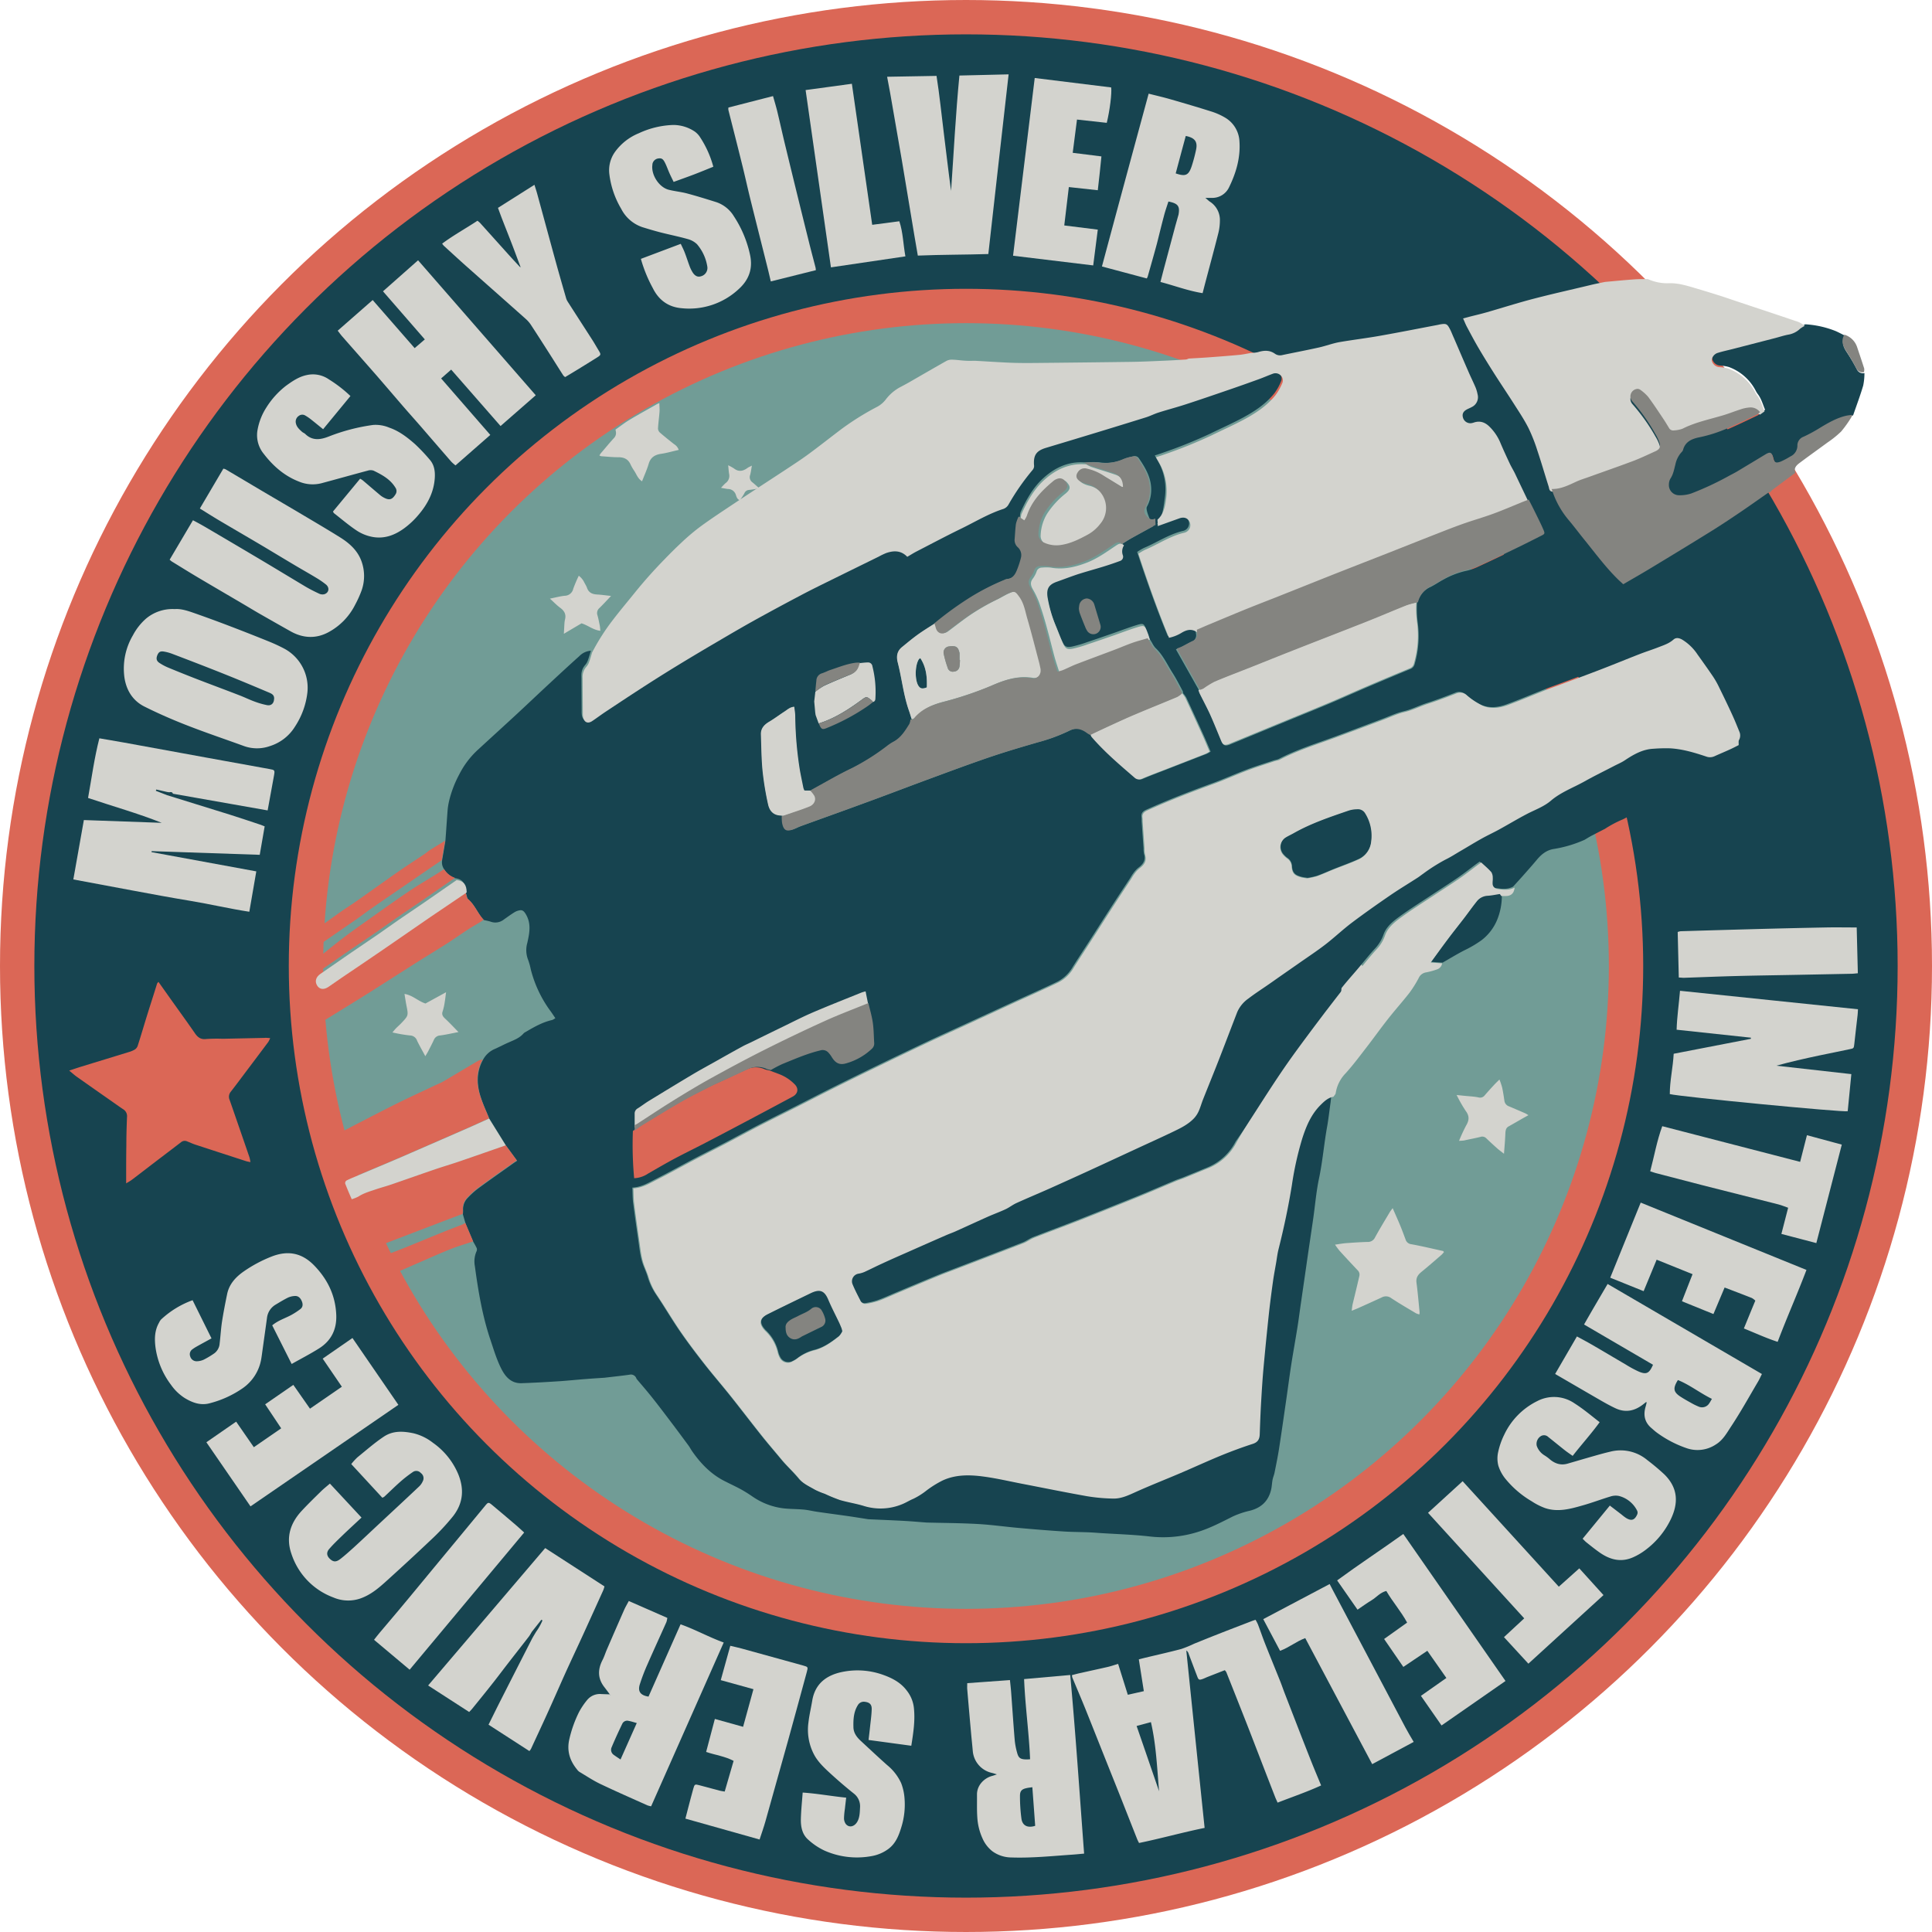 <svg xmlns="http://www.w3.org/2000/svg" viewBox="0 0 843.66 843.66"><defs><style>.cls-1{fill:#719c96;}.cls-2,.cls-3{fill:none;stroke-miterlimit:10;}.cls-2{stroke:#174450;stroke-width:118px;}.cls-3{stroke:#db6756;stroke-width:15px;}.cls-4{fill:#db6756;}.cls-5{fill:#d3d3ce;}.cls-6{fill:#174450;}.cls-7{fill:#848480;}</style></defs><g id="fond"><circle class="cls-1" cx="421.83" cy="421.83" r="289.42"/></g><g id="cercle"><circle class="cls-2" cx="421.68" cy="421.83" r="353.74"/><circle class="cls-3" cx="421.83" cy="421.83" r="288.22"/><circle class="cls-3" cx="421.83" cy="421.83" r="414.33"/><path class="cls-4" d="M6895.65,7231a11.63,11.63,0,0,1-.82,1.66c-3.1,4.16-6.22,8.29-9.33,12.43-2.35,3.12-4.67,6.26-7.07,9.33a3.44,3.44,0,0,0-.48,3.58c1.38,3.92,2.72,7.85,4.08,11.77,1.53,4.44,3.08,8.88,4.59,13.32a16.55,16.55,0,0,1,.41,2.06c-.85-.19-1.46-.27-2-.46q-11-3.57-22.08-7.19c-1.27-.42-2.48-1-3.75-1.49a2.47,2.47,0,0,0-2.47.44c-3.73,2.87-7.48,5.7-11.21,8.55-3.43,2.61-6.83,5.25-10.26,7.85-.67.5-1.42.9-2.5,1.57v-2.78c0-4.56,0-9.12.08-13.67,0-4.16.12-8.31.29-12.46a3.51,3.51,0,0,0-1.64-3.44c-1.4-.92-2.76-1.9-4.13-2.86q-8.13-5.68-16.24-11.4c-1-.72-1.94-1.58-3.23-2.64,2-.65,3.59-1.21,5.23-1.71,6.94-2.14,13.89-4.25,20.82-6.39a10.77,10.77,0,0,0,2.61-1.1,3.22,3.22,0,0,0,1.25-1.61c1.39-4.33,2.67-8.7,4-13,1.46-4.72,3-9.42,4.45-14.12.06-.22.27-.38.6-.83,1.9,2.68,3.73,5.25,5.55,7.83,3.47,4.87,7,9.72,10.38,14.62,1.22,1.76,2.55,2.82,4.93,2.52a68.65,68.65,0,0,1,7.18-.1l18.2-.38C6893.85,7230.82,6894.61,7230.91,6895.65,7231Z" transform="translate(-6777.67 -6777.67)"/></g><g id="etoiles"><path class="cls-5" d="M7250.83,7405.77a1.44,1.44,0,0,1,1.71,1.52,5.5,5.5,0,0,0,.93,3.09c1.27,2.15,2.35,4.41,3.54,6.85a1.43,1.43,0,0,1-1.5,2.05h0c-3-.48-6-.92-8.94-1.5a2.52,2.52,0,0,0-2.53.86c-2.05,2.1-4.13,4.18-6.21,6.25l-.17.17a1.44,1.44,0,0,1-2.37-.63,10.41,10.41,0,0,1-.3-1.26c-.43-2.75-.77-5.51-1.1-8.26a2.18,2.18,0,0,0-1.35-1.82l-.75-.37a1.43,1.43,0,0,1,.31-2.67c3.85-.93,7.69-1.86,11.55-2.74C7246,7406.75,7248.43,7406.27,7250.83,7405.77Z" transform="translate(-6777.67 -6777.67)"/><path class="cls-5" d="M7385.81,7305.24c1.25,2.85,2.33,5.24,3.33,7.66.82,2,1.55,4,2.3,6A2.94,2.94,0,0,0,7394,7321c4.62.84,9.19,1.94,13.78,2.95.12,0,.21.21.43.45a8.94,8.94,0,0,1-1,1.16c-2.88,2.5-5.73,5-8.71,7.42-1.61,1.29-2.58,2.61-2.28,4.85.57,4.26.92,8.55,1.35,12.82a6.65,6.65,0,0,1-.09,1,7.75,7.75,0,0,1-1.48-.5c-3.62-2.17-7.29-4.28-10.8-6.61a3.85,3.85,0,0,0-4.21-.29c-3.39,1.57-6.8,3.1-10.2,4.63-.78.35-1.58.65-2.87,1.18.17-1.27.23-2.08.41-2.87,1-4.11,2-8.21,2.94-12.32a2.63,2.63,0,0,0-.83-2.59q-3.93-4.15-7.79-8.39a31.09,31.09,0,0,1-2-2.71c1.79-.25,3.31-.54,4.85-.66,3.1-.23,6.21-.43,9.31-.53a3.36,3.36,0,0,0,3.26-1.89c2.06-3.78,4.31-7.44,6.5-11.14C7384.84,7306.5,7385.19,7306.09,7385.81,7305.24Z" transform="translate(-6777.67 -6777.67)"/><path class="cls-5" d="M7434.42,7281.49c-1.21-.95-2-1.53-2.77-2.19-1.67-1.48-3.33-3-4.93-4.54a2.46,2.46,0,0,0-2.61-.62c-2.32.57-4.66,1-7,1.52-.6.12-1.23.11-2.31.2a71.37,71.37,0,0,1,3.11-6.73c1.32-2.24,1.49-4.08-.16-6.3a61.27,61.27,0,0,1-4-7l3.37.35c2.06.22,4.16.28,6.17.7a2.51,2.51,0,0,0,2.72-.9c1.31-1.51,2.64-3,4-4.46.69-.75,1.42-1.44,2.43-2.45a31.13,31.13,0,0,1,1.18,3.47c.42,1.95.71,3.92,1,5.88a3,3,0,0,0,2.08,2.4c2.36,1,4.69,2,7,3,.4.18.78.45,1.4.82l-2.06,1.15c-2.21,1.26-4.42,2.54-6.64,3.79-1.14.64-1.28,1.73-1.36,2.88C7434.93,7275.27,7434.7,7278,7434.42,7281.49Z" transform="translate(-6777.67 -6777.67)"/><path class="cls-5" d="M7206.24,6970.72c.87-1.13,1.77-2.23,2.6-3.38s1.75-2.67,2.71-3.94c1.11-1.48,1.11-2,.34-3.68-1.3-2.89-2.48-5.84-3.83-9.07,4.35.26,7.83,2.47,12,3l9.1-7.25a19.18,19.18,0,0,1,.58,2.87c.09,2.4.18,4.8.06,7.19a3,3,0,0,0,1.81,3c2.39,1.42,4.74,2.93,7.09,4.42a15.45,15.45,0,0,1,1.25,1,12,12,0,0,1-1.4.75c-2.67,1-5.34,2.06-8.05,3a3,3,0,0,0-2.2,2.52c-.56,2.56-1.3,5.09-2,7.63-.16.59-.42,1.16-.71,2a10,10,0,0,1-1.19-1c-1.83-2.3-3.73-4.56-5.42-7a2.6,2.6,0,0,0-2.59-1.24c-3.34.19-6.69.36-10,.54C7206.31,6971.59,7206.27,6971.15,7206.24,6970.72Z" transform="translate(-6777.67 -6777.67)"/><path class="cls-5" d="M7065.6,6953.68c0,1.27.16,2.55.07,3.81-.18,2.46-.55,4.91-.67,7.37a2.6,2.6,0,0,0,.92,1.78c2,1.72,4.05,3.37,6.13,5a4.64,4.64,0,0,1,2,2.5c-2.71.61-5.22,1.34-7.78,1.72s-4.5,1.51-5.32,4.3c-.76,2.58-1.9,5.05-2.91,7.68-1.86-1.17-2.38-3-3.39-4.53a20.37,20.37,0,0,1-1.67-2.9c-1.08-2.35-2.93-3.09-5.4-3.08s-4.92-.27-7.39-.44a3,3,0,0,1-.79-.35c.36-.51.63-1,1-1.36,1.81-2.12,3.58-4.28,5.47-6.33,1-1.14.88-2.31.57-3.58,2-1.41,3.95-2.94,6.05-4.21,3.82-2.3,7.74-4.45,11.62-6.65C7064.57,6954.1,7065.1,6953.91,7065.6,6953.68Z" transform="translate(-6777.67 -6777.67)"/><path class="cls-5" d="M6977.88,7228.35c-2.91.55-5.44,1.15-8,1.48a3.11,3.11,0,0,0-2.74,1.92c-.77,1.67-1.62,3.29-2.46,4.92-.31.62-.69,1.2-1.28,2.22-1.32-2.46-2.53-4.56-3.58-6.73a3.35,3.35,0,0,0-3.16-2.33,66.23,66.23,0,0,1-7.63-1.32c.66-.77,1.07-1.3,1.53-1.77.78-.8,1.63-1.53,2.4-2.34,3.09-3.26,3.07-3.27,2.18-7.71-.3-1.54-.53-3.1-.84-5,3.61.59,5.95,3.17,9.16,4.19l9-4.93c-.25,1.81-.38,3.11-.6,4.39a24.47,24.47,0,0,1-.88,3.92c-.5,1.38,0,2.19.95,3.11C6973.93,7224.22,6975.76,7226.2,6977.88,7228.35Z" transform="translate(-6777.67 -6777.67)"/><path class="cls-5" d="M7360.35,7215.34a1.27,1.27,0,0,1-1.67-1.55c.4-1.32.76-2.49,1.14-3.66.63-1.9.91-3.55-1-5.11a23.58,23.58,0,0,1-3.12-3.35,1.28,1.28,0,0,1,.85-2.07,27.65,27.65,0,0,1,4.28-.23c2.3.11,3.51-1,4.46-2.83.58-1.16,1.24-2.27,2-3.5a1.27,1.27,0,0,1,2.25.13c.72,1.61,1.39,3.08,1.95,4.6a3.56,3.56,0,0,0,3.11,2.53c1.53.25,3,.62,4.72,1a1.27,1.27,0,0,1,.54,2.18h0c-1.28,1.07-2.53,2.2-3.9,3.13-1.69,1.14-1.72,2.71-1.5,4.44.26,2,.5,4.08.78,6.41a11.38,11.38,0,0,1-1.66-.66c-1.83-1.13-3.66-2.26-5.42-3.49a2.24,2.24,0,0,0-2.44-.18c-1.46.65-2.94,1.23-4.42,1.82Z" transform="translate(-6777.67 -6777.67)"/><path class="cls-5" d="M7044.51,7037.91c-2,2.08-3.48,3.72-5.07,5.26a2.92,2.92,0,0,0-.86,3.23c.42,1.45.69,3,1,4.44.13.67.15,1.37.25,2.29-3.18-.36-5.4-2.43-8.23-3.26l-7.7,4.55c.11-2,.17-3.41.27-4.81a11.37,11.37,0,0,1,.28-1.65c.46-2.15-.43-3.62-2.15-4.88-1.46-1.06-2.72-2.4-4.49-4,2.5-.5,4.46-1.05,6.46-1.25a3.86,3.86,0,0,0,3.72-3.05,61.34,61.34,0,0,1,2.42-5.7,8,8,0,0,1,2.33,2.78c.42.86,1,1.68,1.28,2.57.78,2.14,2.42,2.75,4.5,2.85C7040.31,7037.37,7042.1,7037.65,7044.51,7037.91Z" transform="translate(-6777.67 -6777.67)"/><path class="cls-5" d="M7106,6981c-.3,1.67-.44,2.91-.77,4.1a2.76,2.76,0,0,0,1,3.19c.9.73,1.75,1.53,3,2.59a40.09,40.09,0,0,1-4.34.72,2.38,2.38,0,0,0-2.18,1.51c-.55,1-1.26,2-1.94,3-1.28-.43-1.49-1.57-1.8-2.45a3.61,3.61,0,0,0-3.44-2.46c-.85-.1-1.7-.28-3-.5a24.32,24.32,0,0,1,2-2.08,3.87,3.87,0,0,0,1.53-4c-.18-1.07-.24-2.16-.41-3.78a22.53,22.53,0,0,1,2.52,1.39c1.94,1.52,3.79,1.25,5.69-.05C7104.34,6981.78,7105,6981.5,7106,6981Z" transform="translate(-6777.67 -6777.67)"/></g><g id="lettres"><path class="cls-5" d="M6850.64,7124.91c9.13,2.83,18.27,5.64,27.39,8.5,4.4,1.38,8.77,2.87,13.15,4.32.66.22,1.31.5,2.06.8-.71,4.12-1.4,8.1-2.15,12.42l-47.23-1.61,0,.44,45.73,8.4c-1,5.88-2,11.59-3.05,17.63-8.67-1.32-17.1-3.33-25.64-4.74s-17.13-3-25.69-4.6-17-3.18-25.52-4.77c1.55-8.72,3.05-17.17,4.6-25.93l34,1.21c-10.51-4.2-21.36-7.21-32.17-10.86,1.58-8.75,2.72-17.42,4.94-26.05,3.73.64,7.34,1.24,10.93,1.89q17.89,3.24,35.78,6.53,13.78,2.51,27.57,5c2.3.41,2.39.47,2,2.73-.91,5-1.83,10-2.8,15.34l-41.35-7.29c-.3-.83-.94-.79-1.62-.63l-.91-.13-4.76-1.08-.18.57Z" transform="translate(-6777.67 -6777.67)"/><path class="cls-5" d="M6996.25,6963.71l-21.56-24.64-4.39,3.85c7.17,8.24,14.21,16.34,21.47,24.67l-15.19,13.31a18.65,18.65,0,0,1-1.82-1.59c-4.5-5.18-9-10.38-13.47-15.56-2.4-2.76-4.85-5.48-7.25-8.25-4-4.64-8-9.32-12-13.94-5-5.71-10-11.37-15-17.06-.62-.71-1.17-1.5-1.9-2.43l15.27-13.38,18.33,21,4.44-3.81-18.27-21,15.32-13.55,51.39,58.94Z" transform="translate(-6777.67 -6777.67)"/><path class="cls-5" d="M7589,7218.39c-.05.91-.06,1.69-.15,2.47-.47,4.21-1,8.41-1.44,12.62-.22,1.92-.2,2-2,2.34-4.53,1-9.07,1.84-13.6,2.81-6.15,1.31-12.29,2.69-18.45,4.4l32.75,3.68c-.54,5.49-1.07,10.87-1.59,16.21-2.06.53-73.08-6.32-77.69-7.49,0-5.84,1.39-11.6,1.7-17.61l33.71-6.53,0-.49-32.43-3.48c.16-5.65,1-11.13,1.48-17Z" transform="translate(-6777.67 -6777.67)"/><path class="cls-5" d="M6851.75,7022.08l10.18-17.23c1.9,1,3.65,1.95,5.35,2.94q12.17,7.14,24.3,14.34c6.51,3.87,13,7.82,19.48,11.69,1.91,1.13,3.92,2.14,5.94,3.08a3.49,3.49,0,0,0,2.28.26c2.07-.64,2.43-2.88.68-4.29a38,38,0,0,0-4.14-2.85c-2.94-1.78-5.93-3.46-8.88-5.21-4.46-2.64-8.89-5.32-13.36-8-6.72-4-13.47-7.9-20.19-11.88-2.8-1.66-5.54-3.41-8.45-5.2l10.26-17.41a4.55,4.55,0,0,1,.93.26c5.36,3.16,10.7,6.35,16.05,9.51,6.11,3.61,12.24,7.18,18.33,10.8,5.21,3.09,10.44,6.17,15.58,9.38,4.11,2.56,7.69,5.71,9.42,10.45a18.93,18.93,0,0,1,.09,12.71,47,47,0,0,1-2.85,6.32,27.7,27.7,0,0,1-11.66,12c-5.4,2.91-11.06,2.67-16.49-.38q-7-3.93-13.94-7.91c-2.35-1.35-4.65-2.77-7-4.14-6.59-3.88-13.21-7.73-19.79-11.64-3.76-2.23-7.47-4.55-11.21-6.84A12.17,12.17,0,0,1,6851.75,7022.08Z" transform="translate(-6777.67 -6777.67)"/><path class="cls-5" d="M7279.26,6818.57c3.34.85,6.37,1.54,9.35,2.4,6,1.72,11.93,3.47,17.85,5.34a28.7,28.7,0,0,1,6.11,2.68,12.71,12.71,0,0,1,6.34,10.42c.49,7.13-1.46,13.78-4.56,20.09a8.09,8.09,0,0,1-7.33,4.59c-.79,0-1.58,0-3,0,1,.8,1.43,1.29,2,1.65a9.49,9.49,0,0,1,4.35,8.34,23.24,23.24,0,0,1-.81,5.9c-1.74,6.89-3.61,13.74-5.42,20.61-.43,1.61-.84,3.22-1.32,5.09-6.32-1-12.16-3.24-18.41-4.88.64-2.45,1.22-4.75,1.83-7q2.19-8.2,4.39-16.42c.51-1.91,1.07-3.82,1.6-5.73a1.55,1.55,0,0,0,.07-.23c.67-3.73-.2-4.92-4.41-5.75-.68,2.13-1.45,4.28-2,6.48-1.06,3.93-2,7.9-3,11.83-1.3,4.84-2.69,9.66-4.05,14.49a5.81,5.81,0,0,1-.4.79l-19.58-5.23C7265.61,6868.83,7272.39,6843.86,7279.26,6818.57Zm11.81,34.82c4.32,1.46,5.65.87,7-3.2a70.33,70.33,0,0,0,1.9-7.15c.74-3.51-.54-5.21-4.5-6C7294,6842.41,7292.56,6847.83,7291.07,6853.39Z" transform="translate(-6777.67 -6777.67)"/><path class="cls-5" d="M7499.5,7373.63l-30.11-17.58c3.35-5.92,6.77-11.69,10.29-17.7l67.38,39.32c-.62,1.22-1.09,2.3-1.68,3.3-3.89,6.59-7.6,13.3-11.82,19.67-1.84,2.79-3.52,5.9-6.6,7.78a14.43,14.43,0,0,1-12.8,1.63,48.42,48.42,0,0,1-12.87-6.71c-.84-.6-1.61-1.31-2.4-2-3.08-2.56-3.71-5.8-2.59-9.51.16-.53.27-1.07.4-1.61,0-.07-.05-.15-.13-.38l-1.47,1.16c-3.65,2.81-7.6,3.65-11.89,1.67-2.16-1-4.26-2.16-6.33-3.35-6.63-3.82-13.23-7.68-20.12-11.67l9.52-16.39c2.24,1.22,4.33,2.31,6.37,3.5,5,2.88,9.89,5.82,14.85,8.71a50.42,50.42,0,0,0,5.63,3.07C7496.62,7378.05,7497.83,7377.45,7499.5,7373.63Zm25.72,14.9c-5.24-2.57-9.64-6.13-14.85-8.22-2.29,3.67-2,5.29,1.4,7.43,1.34.85,2.72,1.64,4.11,2.4a28.17,28.17,0,0,0,3.61,1.79,3.69,3.69,0,0,0,4.58-1.48C7524.44,7389.94,7524.72,7389.37,7525.22,7388.53Z" transform="translate(-6777.67 -6777.67)"/><path class="cls-5" d="M7044,7517.61c-.81-1.07-1.59-2.15-2.42-3.21-2.94-3.76-2.94-7.68-.81-11.82.77-1.48,1.25-3.1,1.92-4.64q3.75-8.69,7.56-17.34c.54-1.22,1.24-2.37,2-3.81l16.82,7.38a9.6,9.6,0,0,1-.4,1.84c-2.76,6.18-5.6,12.33-8.31,18.54a83.4,83.4,0,0,0-3.32,8.71c-.94,3.06.35,4.74,3.82,5.28l14-31.57c6.46,2.29,12.29,5.57,18.84,7.95L7062,7566.44a10.26,10.26,0,0,1-1.59-.4c-6.9-3.1-13.84-6.13-20.66-9.39-3.15-1.51-6.07-3.48-9.08-5.26a4.25,4.25,0,0,1-1-1c-3.16-3.85-4.54-8.11-3.41-13.14a52.94,52.94,0,0,1,4.24-11.93,31.64,31.64,0,0,1,3.6-5.34,7.19,7.19,0,0,1,6.18-2.55l3.8.13.08.32.18-.1Zm11.73,12.47c-1.44-.39-2.48-.76-3.56-.94a2.37,2.37,0,0,0-2.7,1.13c-1.66,3.44-3.26,6.91-4.73,10.43a2.67,2.67,0,0,0,.9,3.25c.92.69,1.91,1.29,3,2.05Z" transform="translate(-6777.67 -6777.67)"/><path class="cls-5" d="M6854,7043.65c2.53-.21,5.22.61,7.86,1.52q7.91,2.76,15.74,5.75,8.82,3.36,17.57,6.91a71.9,71.9,0,0,1,6.72,3.13,19.37,19.37,0,0,1,10,19.21,34,34,0,0,1-5.35,14.7,19.82,19.82,0,0,1-11.09,8.63,16.81,16.81,0,0,1-11.39-.1c-8.24-3-16.58-5.8-24.76-9-6.3-2.45-12.53-5.17-18.58-8.2-5.09-2.55-7.9-7.13-8.72-12.73a28.66,28.66,0,0,1,3.74-18.43,25.41,25.41,0,0,1,5.74-7.27A18,18,0,0,1,6854,7043.65Zm43.39,39.19c0-1.25-.37-1.94-2-2.64-6.53-2.76-13.07-5.51-19.65-8.14-7.62-3.05-15.29-6-23-8.93a18.81,18.81,0,0,0-3.46-.93c-1.59-.27-2.3.17-2.87,1.5-.65,1.55-.44,2.63,1,3.53a23,23,0,0,0,3.8,2q6.41,2.66,12.86,5.15c6.11,2.36,12.25,4.62,18.37,7,2.15.83,4.23,1.86,6.39,2.64a34.28,34.28,0,0,0,5.51,1.58C6896.16,7085.91,6897.31,7084.75,6897.35,7082.84Z" transform="translate(-6777.67 -6777.67)"/><path class="cls-5" d="M7218.11,6810.14c-3,26.26-5.89,52.19-8.86,78.46-10.25.32-20.42.25-30.79.68-.51-3-1-5.81-1.48-8.62-1.82-10.95-3.62-21.91-5.47-32.85-1.69-9.91-3.43-19.81-5.16-29.71-.38-2.18-.82-4.35-1.3-6.91l21.58-.38c1.32,8.31,2.14,16.7,3.19,25.06s2,16.77,3.16,25.15c1.17-16.71,2-33.44,3.64-50.37Z" transform="translate(-6777.67 -6777.67)"/><path class="cls-5" d="M7009.92,7490.22c-.45.73-.85,1.5-1.37,2.18-2.93,3.79-5.89,7.54-8.82,11.33-2.55,3.27-5,6.59-7.61,9.85-2.71,3.44-5.48,6.83-8.24,10.24-.34.43-.74.81-1.33,1.44l-17.93-11.58,51.12-60,25.89,16.74a14.6,14.6,0,0,1-.5,1.61q-4.38,9.69-8.79,19.37c-2.59,5.66-5.25,11.28-7.82,16.94-2.7,6-5.3,12-8,17.91-2.3,5.08-4.68,10.12-7,15.17a7,7,0,0,1-.68.9L6991,7530.8c1.86-3.75,3.62-7.33,5.42-10.88q6.66-13.12,13.36-26.23c.6-1.19,1.32-2.31,2-3.47a24.4,24.4,0,0,0,2.78-4.95l-.48-.3Z" transform="translate(-6777.67 -6777.67)"/><path class="cls-5" d="M6921.73,7425.52l13.81,14.84c-2.88,2.69-5.57,5.15-8.19,7.67-2,1.94-4.05,3.87-5.89,6-1.42,1.62-1.12,3.19.52,4.59,1.35,1.15,2.52,1.21,4.32-.18,2.08-1.61,4-3.37,6-5.16,3.82-3.5,7.58-7.07,11.37-10.6,5.71-5.32,11.44-10.62,17.12-16a7,7,0,0,0,1.48-2.15,2.78,2.78,0,0,0-.84-3.63,2.6,2.6,0,0,0-3.49-.42,53.69,53.69,0,0,0-5.47,4.25c-2.39,2.1-4.64,4.35-7,6.53a4,4,0,0,1-.85.43L6931.06,7417a26.35,26.35,0,0,1,2.69-2.95c3.77-3.06,7.44-6.29,11.48-9s8.44-2.46,13-1.5a22.26,22.26,0,0,1,8.52,4.17,31.72,31.72,0,0,1,11,13.63c2.67,6.52,2.25,12.69-2.29,18.48a99.1,99.1,0,0,1-9.81,10.46c-6.07,5.76-12.24,11.44-18.44,17.06-3.31,3-6.6,6-10.81,7.8a16.37,16.37,0,0,1-13.19.08,30.36,30.36,0,0,1-18.3-19.1c-2.47-7.11-.46-13.39,4.55-18.76,2.66-2.86,5.46-5.59,8.25-8.32C6918.84,7427.9,6920.16,7426.87,6921.73,7425.52Z" transform="translate(-6777.67 -6777.67)"/><path class="cls-5" d="M6861.77,7345.44l8.26,16.67c-2.4,1.31-4.55,2.48-6.69,3.68a16.94,16.94,0,0,0-1.6,1.05,2.62,2.62,0,0,0-1,3.16,2.88,2.88,0,0,0,2.89,2.1,7.7,7.7,0,0,0,3-.69,37.13,37.13,0,0,0,4.69-2.82,5.84,5.84,0,0,0,2.27-4.35c.38-3.09.55-6.21,1-9.28.64-4.1,1.43-8.17,2.27-12.23.92-4.43,3.85-7.51,7.38-9.95a59.13,59.13,0,0,1,12-6.39c7.21-2.83,13.34-1.62,18.74,4,5.83,6.05,9.21,13.11,9.53,21.57.23,6.28-2.24,11.22-7.53,14.54-3.77,2.37-7.74,4.42-11.95,6.79l-8.49-16.87c2.62-2.2,5.72-3.09,8.48-4.61a32.27,32.27,0,0,0,3.78-2.47c1.19-.9,1.2-2.17.66-3.47s-1.47-2.36-3-2.27a8.08,8.08,0,0,0-3,.69c-1.85.91-3.62,2-5.39,3.06a7.75,7.75,0,0,0-3.81,5.8c-.61,4.51-1.25,9-1.88,13.53-.2,1.42-.37,2.85-.61,4.27a19.48,19.48,0,0,1-8,12.84,44.65,44.65,0,0,1-14.25,6.58c-4.07,1.2-7.73-.11-11.17-2.2a21.16,21.16,0,0,1-6-5.78,34.9,34.9,0,0,1-6.78-16.39c-.47-3.69-.39-7.36,1.54-10.73a5.75,5.75,0,0,1,.89-1.4A40.26,40.26,0,0,1,6861.77,7345.44Z" transform="translate(-6777.67 -6777.67)"/><path class="cls-5" d="M7175.61,7540l-18.66-2.53c.23-2,.47-3.9.66-5.78.27-2.54.64-5.08.71-7.62.06-2.15-.93-3-3-3.26a3,3,0,0,0-3.06,1.47c-1.81,2.91-2,6.17-1.92,9.47,0,2.51,1.34,4.37,3.08,6,3.86,3.58,7.7,7.18,11.63,10.68a22.09,22.09,0,0,1,6.12,7.85,22.92,22.92,0,0,1,1.49,6.72,33.2,33.2,0,0,1-1.4,12.57c-1.08,3.55-2.41,7.06-5.64,9.48a17.26,17.26,0,0,1-7.42,3.15,35,35,0,0,1-20.41-2.38,28.28,28.28,0,0,1-7.3-4.91c-2.52-2.25-3.16-5.55-3.1-8.8.08-3.81.5-7.6.79-11.67,6.53.45,12.61,1.59,19,2.23-.21,1.79-.4,3.35-.57,4.91a32.62,32.62,0,0,0-.38,4.05,4.4,4.4,0,0,0,.72,2.45c1.42,1.88,3.88,1.34,5.17-1.06,1-1.9,1-4,1.11-6.07a7,7,0,0,0-2.7-6.07c-3.42-2.72-6.75-5.59-10-8.55-2.63-2.42-5.3-4.85-7.12-8a23.22,23.22,0,0,1-2.7-14.57c.35-3.16,1.12-6.28,1.64-9.43,1.23-7.42,6.15-11.1,13-12.54a33.13,33.13,0,0,1,18.18,1.33c3.91,1.41,7.57,3.36,10.16,6.86a14.7,14.7,0,0,1,3.05,7.42C7177.35,7528.9,7176.52,7534.3,7175.61,7540Z" transform="translate(-6777.67 -6777.67)"/><path class="cls-5" d="M7089.16,6850.48c-2.89,1.16-5.67,2.32-8.48,3.39s-5.7,2.09-8.85,3.24c-.63-1.33-1.31-2.64-1.9-4-.68-1.53-1.21-3.13-2-4.62s-1.44-1.83-2.83-1.62a3,3,0,0,0-2.54,2.52,2,2,0,0,0,0,.24c-.64,4.32,2.88,9.83,7.12,10.9,2.63.67,5.37.91,8,1.61,4.31,1.15,8.56,2.48,12.82,3.81a14.38,14.38,0,0,1,7.67,6.21,49.5,49.5,0,0,1,7,16.67c1.35,6.07-.41,11-4.92,15.08a31.66,31.66,0,0,1-24.89,8.35c-5.8-.48-10-3.5-12.59-8.72a61,61,0,0,1-5.24-12.83l17.41-6.56c.62,1.34,1.24,2.51,1.71,3.74.78,2,1.42,4.07,2.18,6.09a14.76,14.76,0,0,0,1.14,2.37c1,1.74,2.3,2.42,3.67,2a3.76,3.76,0,0,0,2.92-4.13,19.78,19.78,0,0,0-4.51-9.89,9.2,9.2,0,0,0-4.1-2.27c-3.91-1.11-7.92-1.9-11.86-2.91-2.62-.67-5.22-1.46-7.81-2.25a16.15,16.15,0,0,1-9.37-8.09,38.8,38.8,0,0,1-5.15-15.09,13.78,13.78,0,0,1,2.47-9.72,23.94,23.94,0,0,1,10.39-8.14,38.26,38.26,0,0,1,15-3.62,16.9,16.9,0,0,1,9.47,2.9,9.12,9.12,0,0,1,2.4,2.62A44.34,44.34,0,0,1,7089.16,6850.48Z" transform="translate(-6777.67 -6777.67)"/><path class="cls-5" d="M7468.77,7449.6l11.88-14.48,5.13,3.93a21.69,21.69,0,0,0,1.9,1.45c2.39,1.47,3.81,1,4.93-1.52a2,2,0,0,0,0-1.55,12.33,12.33,0,0,0-7.9-6.49,7.3,7.3,0,0,0-3.76.2c-4.19,1.27-8.29,2.84-12.5,4-5.23,1.5-10.56,2.9-16,1.1a28.36,28.36,0,0,1-5.93-3,42.53,42.53,0,0,1-11.56-9.93,17.23,17.23,0,0,1-3-5.63,12.73,12.73,0,0,1-.08-5.92,32.78,32.78,0,0,1,2.68-7.65,31.19,31.19,0,0,1,14.35-14.59,15.8,15.8,0,0,1,16.37,1c3.8,2.41,7.17,5.27,10.92,8.19-3.72,5.13-7.89,9.7-11.78,14.71-1.21-.86-2.33-1.6-3.38-2.42-2.45-1.93-4.84-3.91-7.28-5.83a2.64,2.64,0,0,0-3.32-.32,4,4,0,0,0-1.72,4.14,7.86,7.86,0,0,0,3.19,4.08,19.26,19.26,0,0,1,2.15,1.51c2.35,2.13,5,3.13,8.13,2.23,3.89-1.12,7.78-2.28,11.68-3.38,2.3-.66,4.61-1.3,6.94-1.84a18.13,18.13,0,0,1,16.19,3.66,96.47,96.47,0,0,1,7.5,6.3c6,5.95,6.13,12.53,2.76,19.56a36.41,36.41,0,0,1-10.8,13.21,27.17,27.17,0,0,1-5.49,3.31c-5.43,2.47-10.3,1.14-14.88-2.09-1.95-1.37-3.81-2.88-5.68-4.36C7469.86,7450.74,7469.4,7450.21,7468.77,7449.6Z" transform="translate(-6777.67 -6777.67)"/><path class="cls-5" d="M6930.7,6950.61l-11.93,14.49c-1.85-1.49-3.48-2.84-5.14-4.15a20.13,20.13,0,0,0-2.56-1.77,2.51,2.51,0,0,0-2.93.1,3,3,0,0,0-1.28,3.14c.32,1.71,1.54,2.76,2.72,3.83.41.37,1,.55,1.39.93,3.14,3.09,6.7,2.51,10.26,1.11a83.79,83.79,0,0,1,19.42-5.06,15.34,15.34,0,0,1,7,1.18c4.33,1.48,7.87,4.24,11.23,7.18a78.38,78.38,0,0,1,6.39,6.74c2,2.23,2.43,5,2.27,7.86-.35,6.32-3.11,11.61-7.17,16.35a35.78,35.78,0,0,1-6.25,5.86c-4.12,3-8.63,4.65-13.68,3.75a18.69,18.69,0,0,1-6.83-2.68c-3.52-2.31-6.73-5.08-10.07-7.68-.17-.13-.25-.38-.48-.73l11.87-14.35a9.4,9.4,0,0,1,1.14.71c2.55,2.16,5.08,4.35,7.64,6.5a8.66,8.66,0,0,0,1.6,1.05c2.33,1.25,3.61.9,5-1.32a2.61,2.61,0,0,0,0-3.08c-2.26-3.68-5.85-5.59-9.51-7.38a4.07,4.07,0,0,0-2.56,0c-6.71,1.79-13.38,3.67-20.08,5.47a15.53,15.53,0,0,1-9.86-.66c-6.39-2.46-11.32-6.78-15.42-12.1a12.88,12.88,0,0,1-2.69-10.81,26.66,26.66,0,0,1,3.81-9.5,36.34,36.34,0,0,1,8.64-9.52c2.78-2,5.59-3.94,9.08-4.64a12.21,12.21,0,0,1,9.55,1.89A57.57,57.57,0,0,1,6930.7,6950.61Z" transform="translate(-6777.67 -6777.67)"/><path class="cls-5" d="M6887.06,7435.47l-19.27-28,13-9c2.59,3.73,5.06,7.31,7.72,11.16l11.95-8.24-7-10.49,12.3-8.49,7.27,10.4,13.92-9.59-8.37-12.27,13-9,20.05,29.18Z" transform="translate(-6777.67 -6777.67)"/><path class="cls-5" d="M7516.77,7334.07l-15.68-6.32c-1.93,4.65-3.76,9.11-5.68,13.74l-14.59-5.88c4.44-10.93,8.82-21.74,13.31-32.79l72.38,29.4c-4,10.56-8.54,20.72-12.58,31.4-5-1.62-9.67-3.79-14.75-5.84,1.7-4.14,3.31-8.1,5-12.15a7.33,7.33,0,0,0-1.52-1.15c-3.86-1.52-7.74-3-11.89-4.58l-4.88,11.58-13.75-5.58C7513.66,7342,7515.19,7338.08,7516.77,7334.07Z" transform="translate(-6777.67 -6777.67)"/><path class="cls-5" d="M7409.27,7510.4l-8.32-11.87-10.47,7.05-8.4-12.2,10.05-7.16c-2.67-4.94-6.34-9.06-9.09-13.81-2.71.66-4.27,2.74-6.34,4s-4,2.65-6.23,4.17l-8.9-12.78c9.38-6.9,19.13-13.29,28.89-20.28l44.63,64.2-27.93,19.42-9-12.93Z" transform="translate(-6777.67 -6777.67)"/><path class="cls-5" d="M7092.41,7511.35c1.43-5.17,2.77-10,4.16-15,1.82.43,3.35.76,4.87,1.17q13.5,3.7,27,7.46c2.11.59,2.13.66,1.54,2.83-2.69,9.86-5.35,19.72-8.08,29.56q-5,17.86-10,35.69c-.73,2.59-1.64,5.13-2.54,7.88l-32.39-9.12c.41-1.61.77-3.05,1.16-4.49.75-2.86,1.48-5.72,2.28-8.56.56-2,.69-2.05,2.66-1.53,3,.8,6,1.61,9,2.4.61.15,1.23.22,2.06.36,1.3-4.49,2.59-8.9,3.89-13.4-3.78-2-7.85-2.51-12-3.89,1.26-4.76,2.49-9.41,3.81-14.42l12.33,3.44c1.51-5.48,3-10.82,4.52-16.43Z" transform="translate(-6777.67 -6777.67)"/><path class="cls-5" d="M7257.05,6860.74l-12.64-1.38c-.66,5.66-1.3,11.09-2,16.76l14.64,1.82c-.66,5.28-1.3,10.37-2,15.63l-35-4.23c3.17-25.95,6.31-51.74,9.46-77.61l33.39,4.12c.33,2.55-.61,10.09-1.93,15.46l-13-1.43c-.62,4.82-1.24,9.59-1.87,14.52l12.54,1.57C7258.16,6851,7257.61,6855.81,7257.05,6860.74Z" transform="translate(-6777.67 -6777.67)"/><path class="cls-5" d="M7004.83,6893.87c-1.18-3.13-2.33-6.27-3.53-9.39-1.43-3.72-2.91-7.42-4.35-11.13-.6-1.55-1.16-3.12-1.83-4.91l15.93-10.07c.46,1.48.86,2.67,1.19,3.87,2.78,10.16,5.53,20.33,8.32,30.48,1.38,5,2.83,10,4.25,14.93a6.31,6.31,0,0,0,.63,1.54c3.65,5.71,7.34,11.4,11,17.1.9,1.42,1.72,2.88,2.59,4.31,1.15,1.88,1.13,2.07-.67,3.2-2.84,1.79-5.69,3.54-8.55,5.3-1.76,1.08-3.53,2.14-5.35,3.23a3.93,3.93,0,0,1-.8-.69c-1.93-3-3.83-6.06-5.76-9.08-2.83-4.43-5.65-8.86-8.54-13.25a13.22,13.22,0,0,0-2.24-2.49c-8.74-7.79-17.52-15.53-26.28-23.31-3.15-2.81-6.25-5.67-9.37-8.52a8.36,8.36,0,0,1-.72-.93c5-3.73,10.33-6.63,15.42-10a12.51,12.51,0,0,1,1.13.95q6.16,6.84,12.3,13.68c1.64,1.82,3.31,3.62,5,5.44l.42.3Z" transform="translate(-6777.67 -6777.67)"/><path class="cls-5" d="M7445.08,7504.16l-10.66-11.59,8.84-8.2-42-46.09c5-4.58,10-9.11,15.11-13.8l42,46.06,8.94-8,10.57,11.67Z" transform="translate(-6777.67 -6777.67)"/><path class="cls-5" d="M7566.72,7273.38l15.22,4.12-11.12,43-15.26-4c1-3.8,1.93-7.49,2.95-11.43-1.45-.5-2.82-1.09-4.25-1.46-10.91-2.78-21.83-5.5-32.73-8.27-6.95-1.77-13.89-3.6-20.83-5.41-.74-.2-1.47-.48-2.42-.79,1.77-6.64,2.89-13.23,5.26-19.69l60.21,15.58Z" transform="translate(-6777.67 -6777.67)"/><path class="cls-5" d="M7395,7538.32l-18.12,9.71L7347.64,7493c-3.9,1.42-7.05,4.12-11,5.54l-7.34-13.83,29-15.33c.59,1.14,1.05,2.05,1.53,2.95q5.43,10.26,10.85,20.51,5.25,9.95,10.51,19.89c3.38,6.41,6.75,12.83,10.16,19.23C7392.42,7534,7393.64,7536,7395,7538.32Z" transform="translate(-6777.67 -6777.67)"/><path class="cls-5" d="M7158.54,6875.84l11.85-1.55c1.64,4.94,1.68,10.07,2.65,15.33l-32.52,4.8L7129.46,6817l20.2-2.75C7152.63,6834.81,7155.56,6855.17,7158.54,6875.84Z" transform="translate(-6777.67 -6777.67)"/><path class="cls-5" d="M6956.55,7506.79,6941,7493.73c.93-1.17,1.63-2.11,2.39-3,2.51-3,5-5.95,7.55-8.93q2.53-3,5.06-6.06,5.72-6.9,11.42-13.82l11.89-14.36q5.32-6.44,10.65-12.9c.76-.92,1.25-.94,2.21-.13,3.58,3,7.18,6,10.76,9.09,1.2,1,2.35,2.12,3.63,3.27Z" transform="translate(-6777.67 -6777.67)"/><path class="cls-5" d="M7095.75,6824.63l19.48-5c.72,2.56,1.45,4.91,2,7.29,1.2,5,2.29,10,3.5,14.92q5,20.68,10.15,41.35c.93,3.78,1.95,7.55,2.92,11.32.07.3.08.62.14,1.14l-19.68,4.91c-.49-2.08-.91-3.92-1.37-5.76-2.57-10.28-5.18-20.56-7.73-30.86-1.22-5-2.31-10-3.54-14.9-1.93-7.82-3.93-15.62-5.9-23.42A6.1,6.1,0,0,1,7095.75,6824.63Z" transform="translate(-6777.67 -6777.67)"/><path class="cls-5" d="M7510.76,7204.53c-.16-6.74-.32-13.26-.48-19.88a6.57,6.57,0,0,1,1.26-.33q15.79-.48,31.58-.91t31.86-.74c4.38-.09,8.77,0,13.47,0,.16,6.56.33,13.14.5,20-.94.08-1.78.2-2.63.22l-25.4.5c-8.38.16-16.77.27-25.15.49-7.66.2-15.31.52-23,.78C7512.26,7204.63,7511.71,7204.57,7510.76,7204.53Z" transform="translate(-6777.67 -6777.67)"/><path class="cls-5" d="M7312.52,7507c-2.56,1-5,1.95-7.45,2.91-.82.32-1.6.74-2.43,1-1.27.44-1.61.28-2.12-1.06-1.29-3.35-2.55-6.72-3.82-10.08a2.3,2.3,0,0,0-1-1.36c2.64,25.73,5.29,51.47,8,77.46-9.78,2-19.11,4.63-28.64,6.59-.37-.75-.64-1.23-.84-1.74q-3.43-8.67-6.85-17.36c-1.85-4.67-3.73-9.34-5.59-14-3.34-8.36-6.65-16.74-10-25.09-1.9-4.72-3.91-9.4-5.87-14.11a6,6,0,0,1-.14-1c1.35-.35,2.71-.73,4.08-1,3.89-.88,7.79-1.71,11.68-2.61,1.37-.32,2.71-.8,4.4-1.3l4.23,13.49,7-1.58c-.74-4.67-1.45-9.21-2.19-13.89,1.12-.28,2-.52,2.94-.74,5.19-1.25,10.41-2.41,15.58-3.78a49.14,49.14,0,0,0,5.66-2.32c3.4-1.37,6.79-2.75,10.19-4.08,5.06-2,10.12-3.92,15.18-5.88.37-.14.75-.25,1.41-.47a16.74,16.74,0,0,1,1.05,2c1.05,2.76,2,5.56,3.08,8.31,2.2,5.56,4.47,11.09,6.69,16.63.65,1.63,1.21,3.3,1.84,4.94l7.26,18.73c1.57,4,3.12,8,4.72,12,1.27,3.17,2.61,6.32,4,9.72-6.28,2.88-12.58,5-19,7.51-.38-.87-.77-1.64-1.07-2.43q-3.73-9.58-7.43-19.18c-1.7-4.38-3.38-8.78-5.1-13.16q-4.38-11.13-8.8-22.23A8.9,8.9,0,0,0,7312.52,7507Zm-28.7,52.94c-.88-10.12-1.26-20.28-3.57-30.26l-6.25,1.69C7277.34,7541,7280.58,7550.45,7283.82,7559.89Z" transform="translate(-6777.67 -6777.67)"/><path class="cls-5" d="M7213,7552.5c-.93-.27-1.52-.49-2.13-.63a10.71,10.71,0,0,1-8.41-9.59c-.23-2.63-.52-5.25-.75-7.87q-.86-9.54-1.67-19.08c-.07-.78,0-1.58,0-2.66l18.65-1.35c.19,1.89.38,3.46.5,5,.54,7.17,1,14.34,1.61,21.51a31.4,31.4,0,0,0,1,5.14c.62,2.37,1.43,2.93,3.93,3,.47,0,.94,0,1.76-.08-.49-11.68-2.14-23.21-2.62-35l20.14-1.79c2.4,26,4.1,51.94,6.07,78-1.85.16-3.42.33-5,.44-8.92.61-17.83,1.55-26.79,1.24a14.25,14.25,0,0,1-8.29-2.72,14.42,14.42,0,0,1-4.31-5.64,25.8,25.8,0,0,1-2.26-9.26c-.22-3.26-.09-6.55-.13-9.82-.05-4.13,3.2-7.24,6.56-8.15C7211.46,7553.05,7212,7552.82,7213,7552.5Zm15.5,5.6c-1.05.15-1.75.22-2.43.37-2.14.45-3,1.19-3,3.39a73.94,73.94,0,0,0,.64,10c.44,3.07,2.74,4.15,6,3.11C7229.32,7569.47,7228.9,7563.94,7228.47,7558.1Z" transform="translate(-6777.67 -6777.67)"/></g><g id="mercury"><path class="cls-6" d="M7522.33,7107.7c-5.16-1.72-10.38-3.29-15.85-3.58a71,71,0,0,0-7.14.19c-4.71.23-8.62,2.46-12.44,5a51.71,51.71,0,0,1-4.65,2.47c-4.32,2.25-8.7,4.37-12.94,6.75-4.93,2.76-10.37,4.72-14.71,8.42-3.18,2.72-7,4-10.58,5.88-4.17,2.18-8.19,4.62-12.31,6.87-2.52,1.38-5.15,2.56-7.65,4-3.06,1.7-6,3.54-9.07,5.31-2.12,1.24-4.2,2.6-6.41,3.67a78,78,0,0,0-9.81,6.21c-.79.54-1.53,1.15-2.33,1.67-4,2.59-8.14,5.06-12.08,7.77-5.71,3.92-11.38,7.91-16.91,12.08-3.94,3-7.52,6.41-11.43,9.42-3.72,2.87-7.67,5.45-11.52,8.16l-8.61,6c-1.51,1.06-3,2.12-4.5,3.16-2.94,2.05-6,4-8.82,6.16a14.16,14.16,0,0,0-4.95,6c-2.66,6.83-5.25,13.69-7.92,20.53-2.28,5.86-4.66,11.69-7,17.54-.68,1.71-1.16,3.5-1.91,5.17a11.48,11.48,0,0,1-2.06,3.13c-2.58,2.71-5.91,4.32-9.21,5.9-5.25,2.52-10.56,4.91-15.84,7.36-6.94,3.21-13.88,6.44-20.83,9.63q-8.58,3.93-17.2,7.79c-4.81,2.14-9.67,4.15-14.45,6.33-1.65.75-3.11,1.92-4.75,2.69-2.45,1.15-5,2.07-7.5,3.17-4.8,2.14-9.57,4.35-14.36,6.5-1.31.59-2.67,1-4,1.63q-8.55,3.74-17.08,7.52c-3.72,1.64-7.45,3.27-11.15,5-2.54,1.15-5,2.42-7.55,3.58a11,11,0,0,1-2.47.73,3.38,3.38,0,0,0-2.71,4.64c1,2.42,2.22,4.78,3.42,7.12a2.33,2.33,0,0,0,2.54,1.42,33.64,33.64,0,0,0,5.09-1.2c2.84-1,5.6-2.3,8.4-3.47,6-2.52,12-5.07,18.08-7.55,2.88-1.18,5.82-2.24,8.72-3.36,9.46-3.63,18.92-7.23,28.36-10.9,1.6-.63,3-1.74,4.63-2.37,6.68-2.61,13.42-5.08,20.09-7.7q12.7-5,25.33-10.1c5.53-2.25,11-4.63,16.52-6.94,1.18-.49,2.41-.85,3.59-1.33,3.62-1.46,7.23-2.95,10.83-4.44a24.23,24.23,0,0,0,12-11.16l39.86-57.39c-3,11.77-14.68,69.55-15.73,76-1.52,9.47-3.52,18.84-5.86,28.14-.47,1.85-.69,3.75-1,5.64-.47,2.74-1,5.47-1.39,8.22-.65,4.67-1.28,9.34-1.78,14q-1.29,12-2.39,24.09c-.46,5.09-.76,10.2-1.06,15.3-.25,4.47-.42,8.95-.57,13.42-.07,2.14-.76,3.51-3,4.24-4.62,1.49-9.17,3.18-13.66,5-6,2.49-12,5.23-18,7.79-6.53,2.79-13.15,5.38-19.62,8.3-3.16,1.43-6.28,2.91-9.78,2.81a77.71,77.71,0,0,1-11.2-1c-9.49-1.68-18.95-3.61-28.42-5.44-5.56-1.07-11.09-2.38-16.7-3.14-6.12-.84-12.34-1-18.14,1.7a45,45,0,0,0-6.88,4.27,31.85,31.85,0,0,1-5.82,3.7c-1.7.69-3.26,1.71-5,2.4a24.59,24.59,0,0,1-16.87.67c-3.35-1-6.86-1.53-10.22-2.52a65.93,65.93,0,0,1-6.6-2.72,31.21,31.21,0,0,1-4.17-1.72c-2.39-1.41-5.16-2.61-6.86-4.66-2.44-3-5.28-5.53-7.72-8.47-2.84-3.44-5.77-6.81-8.55-10.3-4.62-5.8-9.11-11.7-13.73-17.5-3.78-4.74-7.76-9.32-11.49-14.09s-7.19-9.35-10.52-14.2c-3.56-5.19-6.74-10.64-10.26-15.85a28,28,0,0,1-3.64-7.73c-.49-1.6-1.17-3.14-1.78-4.7-1.37-3.46-1.71-7.13-2.23-10.76-.81-5.62-1.62-11.23-2.33-16.86-.26-2.12-.22-4.27-.33-6.54,4-.22,7.06-2.14,10.23-3.74,5.54-2.8,11-5.84,16.46-8.73,4.59-2.41,9.22-4.74,13.81-7.14,4.87-2.55,9.7-5.2,14.59-7.72,5.6-2.88,11.26-5.67,16.88-8.51,5.4-2.74,10.78-5.53,16.2-8.23,6.49-3.24,13-6.42,19.53-9.59q10-4.84,20.08-9.62c5.76-2.72,11.58-5.34,17.36-8q10.76-4.95,21.5-9.91c3.18-1.47,6.39-2.89,9.58-4.36s6.38-2.9,9.52-4.44a16.59,16.59,0,0,0,6.6-6.43c2.81-4.44,5.7-8.83,8.54-13.25,2.42-3.76,4.81-7.54,7.24-11.3,3-4.68,6.1-9.35,9.15-14,.48-.74.89-1.53,1.42-2.22a12.14,12.14,0,0,1,2.19-2.43c2.1-1.55,3.44-3.3,2.56-6.1a11.36,11.36,0,0,1-.23-2.62c-.27-3.91-.55-7.81-.81-11.71,0-.56,0-1.13-.05-1.68-.25-1.69.47-2.55,2-3.26,9.52-4.31,19.26-8.07,29.09-11.64,5.08-1.85,10-4.11,15.08-6,3.88-1.46,7.86-2.66,11.8-4a12.14,12.14,0,0,0,1.84-.5c7.73-4.07,16.05-6.64,24.21-9.63,7-2.57,14-5.23,21-7.85,3.13-1.16,6.19-2.64,9.41-3.39,3.59-.84,6.81-2.54,10.28-3.64,4.1-1.31,8.12-2.85,12.13-4.41a4.26,4.26,0,0,1,4.79.79,30.74,30.74,0,0,0,6.53,4.36c3.74,1.74,7.72,1.19,11.46-.2,5.75-2.13,11.41-4.52,17.11-6.77,1.71-.68,3.45-1.27,5.17-1.91,6.06-2.27,12.13-4.49,18.16-6.82,5.65-2.17,11.25-4.49,16.89-6.68,2.82-1.1,5.72-2,8.55-3.12a29.88,29.88,0,0,0,4.53-2,4.67,4.67,0,0,0-1.06-4.06,4.9,4.9,0,0,1-.7-.83c-5.26-4.16-9-11.28-12-16.86a5.81,5.81,0,0,1-.47-1.15,44.11,44.11,0,0,1-2.08-4.05l-3.86,2.24c-.9-.84-1.74-1.57-2.52-2.35-5.39-5.34-9.88-11.46-14.64-17.33-2.31-2.84-4.49-5.79-6.87-8.58a38.62,38.62,0,0,1-7.15-13.39c-1.21-.29-1.14-1.43-1.41-2.28-1.67-5.24-3.19-10.52-4.94-15.74a71.67,71.67,0,0,0-3.87-9.77c-1.8-3.54-4-6.87-6.15-10.23-2.82-4.43-5.77-8.79-8.59-13.22-2.39-3.76-4.74-7.54-7-11.38-1.82-3.09-3.49-6.27-5.18-9.43-.48-.9-.88-1.87-1.33-2.91a6.33,6.33,0,0,1-.78-.61,4.24,4.24,0,0,1-.9-1.28c-2.21.47-4.32,2.39-6.06,3.69.7.27,1.14,1,1.86,2.36.58,1.14,1,2.34,1.55,3.51,2.11,4.9,4.21,9.81,6.35,14.7,1,2.34,2.15,4.63,3.16,7a15.15,15.15,0,0,1,.88,3,4.78,4.78,0,0,1-2.58,5.61c-.69.39-1.45.66-2.15,1.05-1.59.87-2.08,2-1.64,3.54a3.35,3.35,0,0,0,3.42,2.45,5.63,5.63,0,0,0,1.39-.33c2.77-.91,5,0,6.94,2a21.59,21.59,0,0,1,4.42,6.49c1.32,3.14,2.75,6.24,4.2,9.33.7,1.52,1.6,2.94,2.33,4.44,2,4.23,4.05,8.48,6.07,12.72.93,1.83,1.88,3.65,2.78,5.5,1.23,2.5,2.49,5,3.6,7.55.79,1.81.7,1.93-1,2.78-3.76,1.91-7.53,3.81-11.33,5.65-5.44,2.62-10.9,5.23-16.39,7.74a23.93,23.93,0,0,1-5,1.6,36.63,36.63,0,0,0-9.51,3.73c-1.9,1-3.67,2.25-5.59,3.21a10.41,10.41,0,0,0-5.92,7.07,46.39,46.39,0,0,0,.29,8.32,43.94,43.94,0,0,1-1.31,18.27,3,3,0,0,1-1.91,2.19q-9.84,4.07-19.64,8.26c-5.27,2.26-10.48,4.63-15.77,6.85-6.76,2.84-13.56,5.58-20.34,8.37l-22.09,9.1c-.45.18-.88.39-1.34.54-1.77.55-2.39.24-3.12-1.5-1.63-3.9-3.18-7.83-4.93-11.68-1.37-3-3-6-4.48-9a11.46,11.46,0,0,1-.48-1.54c-3.34-5.92-6.69-11.85-10.16-18,.88-.36,1.62-.6,2.3-.94,1.55-.78,3.05-1.67,4.63-2.41a3,3,0,0,0,1.83-3.5c-.05-.47-.09-.95-.13-1.42-2.39-1.75-4.69-1-6.89.36a17,17,0,0,1-5.29,2.06c-5-12.09-9.29-24.3-13.38-36.69a25,25,0,0,1,2.87-1.71c5.78-2.41,11-6.05,17.23-7.49a3.36,3.36,0,0,0,2.44-4.26c-.7-2.06-2.42-2.78-4.63-2l-9.44,3.39c2.66-2.34,3.15-8.42,3.61-11.64a25.07,25.07,0,0,0-1.8-13.62c-.68-1.59-1.63-3.06-2.58-4.8,1.39-.46,2.59-.84,3.76-1.27a206.68,206.68,0,0,0,20.62-8.34c4.51-2.22,9.12-4.25,13.56-6.61,5.37-2.85,10.47-6.16,14.33-11a23.44,23.44,0,0,0,2.8-5,3,3,0,0,0-.63-3.55,3.26,3.26,0,0,0-3.57-.66c-1.95.71-3.85,1.57-5.8,2.27q-6.63,2.4-13.3,4.71c-6.25,2.14-12.51,4.29-18.79,6.34-3.94,1.28-8,2.33-11.91,3.59-1.88.59-3.65,1.52-5.53,2.1-9.29,2.9-18.61,5.73-27.92,8.57-5.25,1.6-10.51,3.17-15.77,4.77-4.07,1.23-5.42,3.15-5.13,7.43a2.62,2.62,0,0,1-.6,2.17,103.35,103.35,0,0,0-10.63,15.29,4.14,4.14,0,0,1-2.12,1.73c-6.51,2.1-12.33,5.65-18.42,8.61-6.59,3.2-13.06,6.65-19.57,10-1.32.69-2.58,1.5-4,2.31-2.75-2.86-5.92-2.76-9.19-1.64a28.67,28.67,0,0,0-3.22,1.53q-9.78,4.8-19.55,9.61c-4.72,2.33-9.46,4.64-14.12,7.09q-10.26,5.4-20.4,11c-5.64,3.13-11.21,6.4-16.77,9.67-6,3.52-12,7.06-17.86,10.68-5.24,3.2-10.42,6.5-15.58,9.82s-10,6.56-15,9.88c-2,1.32-3.9,2.76-5.88,4.08s-3.54.53-4-1.75a11,11,0,0,1-.1-1.91q-.06-7.56-.09-15.11a6.7,6.7,0,0,1,1.6-4.87,6.15,6.15,0,0,0,1.19-2c.52-1.4.91-2.85,1.36-4.27a7.69,7.69,0,0,0-5.06,2.36c-4.8,4.29-9.52,8.69-14.24,13.07-4.37,4.06-8.69,8.18-13.07,12.23-5.55,5.14-11.16,10.22-16.72,15.35a37.37,37.37,0,0,0-8.38,10.95,48.36,48.36,0,0,0-4.38,11.31,30.3,30.3,0,0,0-.7,4c-.36,4.6-.64,9.21-1,13.82l-1.44,8.48a5.33,5.33,0,0,0,1,4,8.94,8.94,0,0,0,4.73,3.78c3.09.41,4.35,2,4.39,5.42.17.6.32,1.21.52,1.81s.3,1.56.77,2c3,2.51,4.21,6.29,6.81,9,1,.24,2,.41,3,.74a5.93,5.93,0,0,0,5.66-.88c1.57-1.11,3.11-2.24,4.74-3.25a6.21,6.21,0,0,1,2.43-.86c1.1-.14,1.72.46,2.38,1.5,2.63,4.2,1.75,8.49.76,12.84a11.45,11.45,0,0,0,.36,7.26,27.45,27.45,0,0,1,1.16,4.13,52.25,52.25,0,0,0,8.75,18.46c.65.9,1.24,1.84,2,2.91a5.74,5.74,0,0,1-1.42.83c-4.2.94-7.86,3.05-11.51,5.19a3.57,3.57,0,0,0-1,.71c-1.73,2-4.16,2.87-6.49,3.9-2,.87-3.88,1.87-5.84,2.76a10.48,10.48,0,0,0-5.37,4.88c-3,5.49-2.7,11.17-.73,16.86,1,3,2.36,5.9,3.56,8.84l7.25,11.69,4.86,6.63c-.77.53-1.55,1-2.31,1.58-4.86,3.45-9.74,6.87-14.55,10.4a35.26,35.26,0,0,0-4.61,4.12,7,7,0,0,0-2.13,5.41,15.11,15.11,0,0,1-.09,1.9l1.17,4c1.14,2.68,2.27,5.37,3.41,8.06a30,30,0,0,1,1.46,2.67,1.81,1.81,0,0,1-.06,1.35,11.08,11.08,0,0,0-.75,6.53c1.48,10.9,3.28,21.75,6.81,32.21,1.47,4.36,2.77,8.8,4.9,12.9,1.83,3.5,4.4,6.15,8.7,6,5.5-.19,11-.5,16.47-.86,4.05-.27,8.09-.71,12.13-1,2.54-.21,5.09-.35,7.63-.53,3.61-.43,7.23-.81,10.84-1.31a2.56,2.56,0,0,1,3.12,1.8c2.54,3,5.15,6,7.61,9.16,2.87,3.63,5.64,7.34,8.42,11,2.26,3,4.48,6,6.69,9,.61.84,1.08,1.77,1.68,2.62,3.67,5.22,8,9.73,13.75,12.71,2.4,1.24,4.87,2.37,7.25,3.65,1.72.94,3.4,2,5,3.09a30.19,30.19,0,0,0,13.93,5.34c2.93.31,5.9.26,8.83.54,2.05.2,4.07.74,6.12,1,4.41.65,8.83,1.22,13.24,1.85,2.89.42,5.76.89,8.64,1.34,5.25.24,10.49.45,15.74.73,3.25.18,6.5.48,9.75.72,7.42.19,14.85.22,22.27.63,5.95.33,11.88,1.18,17.83,1.71,6.59.59,13.18,1.14,19.78,1.56,4.62.3,9.27.2,13.88.54,7.95.59,15.92.74,23.85,1.66a50.53,50.53,0,0,0,20.85-2c5.35-1.65,10.28-4.25,15.27-6.75a37.74,37.74,0,0,1,7.47-2.52c5-1.28,8.12-4.26,9.27-9.26.32-1.39.35-2.85.62-4.25.21-1.07.67-2.1.88-3.17.69-3.44,1.4-6.88,1.94-10.34,1.12-7.24,2.15-14.5,3.2-21.76.73-5.05,1.38-10.11,2.16-15.15.85-5.43,1.84-10.84,2.7-16.26.57-3.54,1-7.1,1.53-10.65q1.13-7.82,2.26-15.62c1-7.1,2.09-14.2,3.11-21.3.82-5.76,1.29-11.59,2.49-17.27,1.59-7.5,2.19-15.13,3.55-22.65.63-3.53,1-7.1,1.52-10.65.14-.95,4.77-49.89,4.77-49.89,2.26-2.88,4.73-5.6,7.1-8.4s4.72-5.81,7.24-8.58a17.27,17.27,0,0,0,3.92-6.18c1.25-3.74,4.33-6.1,7.34-8.28,4.58-3.32,9.39-6.32,14.11-9.45,3.72-2.46,7.49-4.86,11.17-7.39,2.69-1.86,5.26-3.89,7.88-5.84.44-.33.9-.64,1.58-1.13,1.52,1.42,3.1,2.73,4.44,4.26a4.59,4.59,0,0,1,.59,2.47c.08.78-.1,1.59-.06,2.39a2.34,2.34,0,0,0,1.71,2.37c2.64.46,5.35.8,7.9-.53,1.43-1.58,2.88-3.15,4.29-4.74,2.05-2.32,4.11-4.62,6.09-7s4.27-4.24,7.44-4.72a53.77,53.77,0,0,0,13.41-4c1.16-.69,2.29-1.42,3.48-2,1.79-.94,3.59-1.86,5.4-2.78a48.23,48.23,0,0,1,7.72-4.1c4.69-2.17,8.51-5.8,12.74-8.72,7.7-5.3,15.75-9.85,23.09-15.62a12.12,12.12,0,0,1,1-3.14A5.5,5.5,0,0,1,7522.33,7107.7Zm-408.68-14.85c2.31-1.4,4.46-3.07,6.71-4.55,1.18-.77,2.22-1.85,4-2,.15,1.37.38,2.68.41,4a161.37,161.37,0,0,0,2,23.85c.44,2.52.94,5,1.45,7.52a6.38,6.38,0,0,0,.48,1.2h3.43c.1-.12.18-.29.3-.36,5.88-3.19,11.64-6.62,17.66-9.48a98,98,0,0,0,15.3-9.63,21.81,21.81,0,0,1,2.78-1.87c3.38-1.72,5.25-4.8,7.15-7.84a6.86,6.86,0,0,0,.49-2c-.37-1.19-.71-2.38-1.12-3.55-2.43-6.86-3.12-14.13-4.93-21.13-.67-2.59-.36-4.92,1.82-6.7,2.34-1.91,4.65-3.85,7.1-5.6s5.06-3.3,7.6-4.94a147,147,0,0,1,13.83-10.19,100,100,0,0,1,16.68-8.75,2.73,2.73,0,0,1,.88-.36c3.16-.17,4.15-2.56,5.06-5a40.94,40.94,0,0,0,1.35-4.33,4.61,4.61,0,0,0-1.39-4.59,4.21,4.21,0,0,1-1.35-3.65c.18-2.22.26-4.46.58-6.66a14.85,14.85,0,0,1,1.15-3.09,6.72,6.72,0,0,1,.26-1.82c2.31-5.07,5-10,8.95-13.93,5.26-5.16,11.55-8.43,19.28-7.79a40.3,40.3,0,0,1,5.91-.08,19.52,19.52,0,0,0,11.16-1.44,18.11,18.11,0,0,1,3.89-1.11,2.08,2.08,0,0,1,2.38.67c3,4.36,5.69,8.87,5.47,14.46a15.34,15.34,0,0,1-1.88,6.85c-.78,1.43,2,7.05,2.77,8.51-3.1,1.69-6.21,3.38-9.3,5.1-1.32.73-2.57,1.57-3.85,2.36a4.9,4.9,0,0,0-.56,4.14,2,2,0,0,1-1.26,2.69c-2.38.89-4.78,1.69-7.21,2.44-3.73,1.15-7.5,2.16-11.22,3.36-3,1-6,2.15-9,3.21-3.55,1.25-4.65,3-4.12,6.74a56.8,56.8,0,0,0,3.72,12.83c1,2.45,1.91,4.9,3,7.3s1.84,2.84,4.3,2.38a53.53,53.53,0,0,0,6.81-2c3.78-1.26,7.54-2.57,11.31-3.88,3.23-1.12,6.43-2.36,9.7-3.38,3.52-1.1,3.56-1,4.9,2.46.36,1,.62,1.94.92,2.92.45.74.89,1.48,1.34,2.21a10.74,10.74,0,0,0,1.43,2.19c3.35,3.1,5.16,7.25,7.55,11,1.63,2.55,3,5.27,4.44,7.93a3,3,0,0,1,.15.92,11.33,11.33,0,0,1,1.39,1.89q3.9,8.35,7.7,16.76c1,2.23,1.93,4.49,2.94,6.84a16.33,16.33,0,0,1-1.66.94c-5.64,2.21-11.29,4.39-16.93,6.59-3.64,1.42-7.31,2.78-10.91,4.3a2.83,2.83,0,0,1-3.28-.47c-6.53-5.64-13.12-11.2-18.76-17.78a4.38,4.38,0,0,1-.48-1.05,13.71,13.71,0,0,1-1.39-.82c-2.56-1.93-5.09-2.48-8.18-.88a75,75,0,0,1-13.63,5c-7.11,2.07-14.22,4.16-21.23,6.55-9.19,3.14-18.29,6.54-27.4,9.9s-17.87,6.75-26.84,10c-9.41,3.47-18.85,6.83-28.27,10.25-1,.38-2,.94-3.06,1.31-2.8,1-4,.16-4.59-3a19.51,19.51,0,0,1-.12-2.87,9.54,9.54,0,0,0-1.17-.2c-3.49-.18-4.8-2.55-5.31-5a132.8,132.8,0,0,1-2.32-14.4c-.51-5.32-.54-10.68-.72-16C7110.06,7095.78,7111.5,7094.14,7113.65,7092.85Z" transform="translate(-6777.67 -6777.67)"/><path class="cls-6" d="M7586.57,6959.23c-.93.15-1.89.22-2.8.45-4,1-7.49,3-11,5.1a66.91,66.91,0,0,1-7.35,4,4,4,0,0,0-2.68,3.85,5.21,5.21,0,0,1-3.07,4.75,36,36,0,0,1-4.19,2.24c-2.26.84-2.87.41-3.44-1.93-.51-2.11-1.22-2.42-3.16-1.26-4.18,2.49-8.32,5-12.5,7.52-1.3.77-2.66,1.44-4,2.18a130.11,130.11,0,0,1-16,7.42,15.65,15.65,0,0,1-5.39.77,4.43,4.43,0,0,1-4.37-4.71,5.36,5.36,0,0,1,.65-2.52c1.29-1.92,1.64-4.12,2.2-6.27a11.3,11.3,0,0,1,2.67-5.28,2.43,2.43,0,0,0,.66-1c1-3.69,4-4.88,7.15-5.52a59.74,59.74,0,0,0,12-3.82c4.47-1.93,8.85-4.06,13.25-6.14a5.81,5.81,0,0,0,1.19-1l2.05-1.44c-1-2.4-1.61-4.78-3.13-6.79a10.7,10.7,0,0,1-.89-1.4,21.52,21.52,0,0,0-11.87-10.52,16.68,16.68,0,0,0-3.76-.6,3.75,3.75,0,0,1-3.33-2.64c-.37-1.22.84-3.09,2.51-3.59,2.13-.65,4.32-1.13,6.48-1.68q9.24-2.39,18.49-4.77c2.08-.54,4.14-1.24,6.25-1.6a9.75,9.75,0,0,0,4.78-2.51,15.7,15.7,0,0,1,2-1.24,42.46,42.46,0,0,1,13.25,2.94c1.38.6,2.71,1.33,4.06,2-1.51,2.65-.73,4.94.87,7.29a82.86,82.86,0,0,1,4.35,7.4,2.91,2.91,0,0,0,3.33,1.68,27.06,27.06,0,0,1-.54,5.44c-1.27,4.28-2.83,8.47-4.3,12.69C7587,6958.9,7586.73,6959.05,7586.57,6959.23Z" transform="translate(-6777.67 -6777.67)"/><path class="cls-6" d="M7348.65,7161c-1.09-.19-2-.27-2.8-.5-2.78-.75-3.77-1.8-4-4.63a4.42,4.42,0,0,0-2-3.59,9.85,9.85,0,0,1-1.58-1.45,5,5,0,0,1,1.17-7.8c1.09-.66,2.26-1.18,3.37-1.81,7.59-4.29,15.83-7,24-9.85a12.64,12.64,0,0,1,3.53-.56,3.68,3.68,0,0,1,3.51,1.64,18.46,18.46,0,0,1,2.72,12.52,9.6,9.6,0,0,1-5.82,7.9c-3.48,1.57-7.09,2.84-10.64,4.26-2.43,1-4.81,2.08-7.27,2.95A30.71,30.71,0,0,1,7348.65,7161Z" transform="translate(-6777.67 -6777.67)"/><path class="cls-6" d="M7145.73,7358.76a8.3,8.3,0,0,1-1.52,2.22c-3.19,2.5-6.42,4.87-10.47,6a20.36,20.36,0,0,0-7.91,3.8,11,11,0,0,1-1.85,1.09,3.94,3.94,0,0,1-5.63-1.71,9,9,0,0,1-.84-2.23,18.94,18.94,0,0,0-5.42-9.37c-.06,0-.11-.11-.17-.17-2.8-3-2.45-5.31,1.26-7.15,6.19-3.07,12.41-6.07,18.62-9.1q.33-.16.66-.3c3.65-1.56,5.54-.65,7.1,3,1.42,3.37,3.13,6.61,4.7,9.92.4.86.77,1.74,1.13,2.62C7145.51,7357.73,7145.55,7358.05,7145.73,7358.76Z" transform="translate(-6777.67 -6777.67)"/><path class="cls-6" d="M7433.49,7168.65a27.76,27.76,0,0,1-2.06,10.72,21.62,21.62,0,0,1-6.73,8.81,48.76,48.76,0,0,1-7.55,4.46c-3.25,1.67-6.38,3.59-9.55,5.4l-5-.35c2.72-3.72,5.06-7,7.47-10.19s4.71-6,7-9.06c1.84-2.4,3.59-4.89,5.48-7.25a6.44,6.44,0,0,1,4.85-2.64c1.78-.1,3.56-.5,5.38-.77Z" transform="translate(-6777.67 -6777.67)"/><path class="cls-6" d="M7179.56,7065.07c2.62,4,3,8.32,2.83,12.77-1.93.77-2.87.56-3.7-.76-1.64-2.6-1.47-9.13.3-11.63A4.74,4.74,0,0,1,7179.56,7065.07Z" transform="translate(-6777.67 -6777.67)"/><path class="cls-4" d="M6986.48,7296.35c4.81-3.53,9.7-7,14.56-10.4.76-.54,1.53-1.05,2.3-1.58l-4.86-6.63c-6.77,2.35-13.54,4.73-20.32,7.05-3.48,1.19-7,2.22-10.48,3.4-6.41,2.19-12.79,4.45-19.19,6.65-2.11.73-4.28,1.3-6.39,2-2.7.93-5.48,1.67-7.93,3.26a16.23,16.23,0,0,1-2.91,1.18c-1-2.26-1.88-4.35-2.72-6.46a1.32,1.32,0,0,1,.63-1.83c.72-.35,1.45-.68,2.18-1,5.73-2.42,11.47-4.82,17.19-7.25,3.53-1.5,7-3,10.54-4.56q11.63-5.05,23.25-10.14c3-1.31,5.94-2.68,8.9-4-1.19-2.94-2.52-5.84-3.56-8.84-2-5.69-2.29-11.37.74-16.86a6.92,6.92,0,0,0-1.8.49c-5.15,3-10.26,6.1-15.41,9.11-1.1.64-2.3,1.1-3.46,1.64-5.33,2.53-10.71,5-16,7.59-6.43,3.19-12.79,6.5-19.17,9.79-2.76,1.42-5.5,2.9-8.25,4.34-.7.37-1.42.68-2.41,1.15l-.15-.51a4.07,4.07,0,0,1-.92.35c2.09,11,7.1,21.27,12,31.25,4.75,9.69,8.42,20.7,15.06,29.36l0-.1c.6-.35,1-.62,1.42-.81q5.79-2.57,11.59-5.09c4.46-1.93,8.9-3.94,13.42-5.74,3.25-1.29,6.62-2.27,9.94-3.39l-3.4-8.05c-.49.25-1,.55-1.47.75-3,1.16-5.94,2.27-8.89,3.47-5.23,2.11-10.43,4.31-15.66,6.41-3.75,1.51-7.55,2.91-11.49,4.42l-2.37-4.05c.78-.39,1.24-.67,1.74-.86l28.75-11,8.22-3.12a17.26,17.26,0,0,0,.09-1.9,7,7,0,0,1,2.12-5.41A35.92,35.92,0,0,1,6986.48,7296.35Z" transform="translate(-6777.67 -6777.67)"/><path class="cls-4" d="M6929,7217.28c3.52-2.18,7.05-4.34,10.55-6.56,6.92-4.38,13.82-8.81,20.75-13.2,4.11-2.59,8.28-5.1,12.37-7.72,3.14-2,6.19-4.18,9.33-6.22,1.87-1.22,3.82-2.3,5.72-3.47a10.1,10.1,0,0,0,1.1-.88c-2.61-2.75-3.85-6.53-6.82-9-.47-.4-.55-1.29-.77-2s-.35-1.21-.52-1.81l-5.53,3.74c-3.36,2.27-6.74,4.53-10.09,6.83-7.16,4.92-14.3,9.89-21.47,14.8-5.78,4-11.61,7.86-17.41,11.8-2,1.34-3.91,2.76-5.9,4.08s-3.86,1.12-4.94-.66-.5-3.72,1.52-5.08c4.22-2.85,8.37-5.8,12.58-8.69s8.45-5.72,12.65-8.61c3-2.07,6-4.24,9-6.31,3.68-2.54,7.4-5,11.08-7.54,4.72-3.24,9.43-6.52,14.14-9.78a8.92,8.92,0,0,1-4.74-3.78c-1.12.72-2.24,1.46-3.37,2.16-4.12,2.58-8.32,5-12.35,7.75-5.93,4-11.75,8.18-17.59,12.32-3.84,2.73-7.7,5.43-11.42,8.3-4.73,3.64-9.33,7.45-14,11.18-.53.42-1.09.8-1.92,1.41a12.21,12.21,0,0,1-.27-4.81,2.85,2.85,0,0,1,1.21-1.65c7-4.85,14-9.64,21-14.49,2.43-1.67,4.75-3.48,7.17-5.16,4.76-3.32,9.56-6.59,14.35-9.88l16.17-11.09q.73-4.25,1.45-8.48c-2.29,1.41-4.59,2.81-6.87,4.25-.67.42-1.24,1-1.9,1.44-3.71,2.49-7.46,4.9-11.12,7.44-6.28,4.37-12.48,8.83-18.74,13.23-2.27,1.6-4.64,3.07-6.92,4.68-4.1,2.89-8.16,5.85-12.26,8.76-1,.69-2,1.3-3.45,2.2-1.07,7.92-.11,16.14.1,24.08a103.1,103.1,0,0,0,2.15,16.8c.35-.75,1.15-1.26,2.74-2.23C6920.18,7222.75,6924.56,7220,6929,7217.28Z" transform="translate(-6777.67 -6777.67)"/><path class="cls-4" d="M7113.53,7245.06l4.48,1.69a19,19,0,0,1,6.56,4.29c2,1.89,1.62,4.23-.77,5.51q-11.18,6-22.38,11.92-8.22,4.36-16.49,8.65c-4.24,2.2-8.53,4.28-12.74,6.52-3.86,2.07-7.64,4.28-11.44,6.46a11.9,11.9,0,0,1-6.16,2.07,158.29,158.29,0,0,1-.55-20.63c1.24-.85,2.44-1.77,3.72-2.55,5.7-3.46,11.36-7,17.15-10.28,4.22-2.4,8.59-4.53,12.92-6.73,1.56-.8,3.18-1.46,4.77-2.2,3.6-1.68,7.18-3.38,10.79-5a9.51,9.51,0,0,1,8.31-.14A10.89,10.89,0,0,0,7113.53,7245.06Z" transform="translate(-6777.67 -6777.67)"/><path class="cls-5" d="M7478.54,6900.78c4.24-.38,8.49-.8,12.74-1.11,2-.15,4-.1,5.94-.14a20.59,20.59,0,0,0,9.46,1.81c3.85-.06,7.38,1,10.95,2.06q5.59,1.65,11.15,3.41c2.64.84,5.25,1.76,7.87,2.63,8.36,2.79,16.74,5.55,25.09,8.39a10.21,10.21,0,0,1,4,2.15,15.82,15.82,0,0,0-2,1.24,9.75,9.75,0,0,1-4.78,2.51c-2.11.36-4.16,1.06-6.25,1.6l-18.49,4.77c-2.16.55-4.34,1-6.48,1.68-1.67.5-2.88,2.37-2.51,3.59a3.72,3.72,0,0,0,3.33,2.63,16.69,16.69,0,0,1,3.76.61,21.52,21.52,0,0,1,11.87,10.52,9.81,9.81,0,0,0,.9,1.4c1.51,2,2.15,4.39,3.12,6.78l-2,1.45a5.15,5.15,0,0,0-4.6-2.05,15.69,15.69,0,0,0-3.92.84c-2.57.82-5.07,1.84-7.66,2.61-5.95,1.76-12.06,3-17.67,5.83a12.41,12.41,0,0,1-3.71.72,2.05,2.05,0,0,1-2.19-1.12c-.83-1.36-1.65-2.72-2.54-4-2.13-3.17-4.21-6.38-6.49-9.44a18.56,18.56,0,0,0-3.54-3.17,2,2,0,0,0-1.55-.3c-2.67.74-3.58,3.56-1.73,5.56a84.45,84.45,0,0,1,10.06,14.2,18.52,18.52,0,0,1,1.63,3.46c.69,2.05.19,3.12-1.78,4-3.19,1.43-6.35,3-9.62,4.2-6.49,2.45-13,4.72-19.57,7.06-1.72.62-3.49,1.16-5.15,1.92-3.48,1.58-6.89,3.35-10.86,3.26-1.21-.3-1.14-1.44-1.41-2.28-1.67-5.24-3.19-10.53-4.94-15.74a72.31,72.31,0,0,0-3.87-9.78c-1.79-3.53-4-6.86-6.15-10.22-2.82-4.44-5.76-8.79-8.59-13.22-2.39-3.76-4.74-7.54-7-11.38-1.82-3.09-3.49-6.27-5.18-9.43-.58-1.09-1-2.25-1.62-3.56l3-.8c2.47-.63,5-1.21,7.41-1.91,6.73-1.93,13.4-4.07,20.16-5.83,8.25-2.16,16.58-4,24.88-6C7474.16,6901.65,7476.35,6901.24,7478.54,6900.78Z" transform="translate(-6777.67 -6777.67)"/><path class="cls-5" d="M7360,7256.58c-2.41.42-4.1,2.05-5.71,3.66-4.07,4.06-6.23,9.21-7.95,14.58a139.25,139.25,0,0,0-4.52,20.29c-1.52,9.47-3.52,18.83-5.86,28.14-.46,1.84-.69,3.75-1,5.64-.47,2.74-1,5.47-1.39,8.22-.65,4.67-1.27,9.34-1.78,14q-1.29,12-2.39,24.09c-.46,5.09-.76,10.2-1.06,15.3-.25,4.47-.42,8.95-.57,13.42-.07,2.14-.76,3.5-3,4.24-4.61,1.49-9.17,3.18-13.65,5-6.05,2.48-12,5.23-18,7.79-6.54,2.79-13.16,5.38-19.63,8.3-3.16,1.43-6.28,2.91-9.77,2.81a77.72,77.72,0,0,1-11.21-1c-9.49-1.68-18.94-3.61-28.41-5.44-5.57-1.07-11.1-2.38-16.7-3.14-6.13-.84-12.35-1-18.15,1.7a45,45,0,0,0-6.88,4.27,31,31,0,0,1-5.82,3.69c-1.7.7-3.26,1.72-5,2.41a24.59,24.59,0,0,1-16.87.67c-3.35-1-6.86-1.53-10.22-2.52a71,71,0,0,1-6.6-2.72,31.08,31.08,0,0,1-4.16-1.72c-2.4-1.41-5.17-2.61-6.86-4.66-2.45-3-5.29-5.53-7.73-8.47-2.84-3.44-5.77-6.81-8.55-10.3-4.62-5.8-9.11-11.71-13.73-17.5-3.78-4.74-7.76-9.32-11.48-14.09s-7.19-9.35-10.53-14.2c-3.56-5.19-6.73-10.64-10.26-15.85a28,28,0,0,1-3.64-7.73c-.49-1.6-1.17-3.14-1.78-4.7-1.37-3.46-1.71-7.13-2.23-10.76-.81-5.62-1.62-11.23-2.32-16.86-.27-2.12-.23-4.27-.34-6.54,4-.22,7.06-2.14,10.23-3.74,5.54-2.8,11-5.84,16.47-8.73,4.58-2.41,9.21-4.74,13.8-7.14,4.87-2.55,9.7-5.2,14.59-7.72,5.6-2.88,11.26-5.67,16.88-8.51,5.41-2.74,10.78-5.53,16.2-8.23,6.49-3.24,13-6.42,19.54-9.59s13.36-6.46,20.07-9.62c5.77-2.72,11.58-5.34,17.37-8l21.49-9.92c3.19-1.46,6.4-2.88,9.58-4.35s6.38-2.9,9.52-4.44a16.53,16.53,0,0,0,6.6-6.43c2.81-4.44,5.7-8.83,8.54-13.25,2.42-3.76,4.81-7.55,7.24-11.3,3-4.68,6.1-9.35,9.15-14,.48-.74.89-1.53,1.42-2.22a12.14,12.14,0,0,1,2.19-2.43c2.11-1.56,3.44-3.3,2.56-6.1a11.36,11.36,0,0,1-.23-2.62c-.27-3.91-.55-7.81-.81-11.71,0-.56,0-1.13-.05-1.68-.25-1.69.47-2.55,2-3.26,9.53-4.31,19.26-8.07,29.09-11.64,5.08-1.85,10-4.11,15.09-6,3.88-1.46,7.85-2.67,11.79-4a12.14,12.14,0,0,0,1.84-.5c7.73-4.07,16.05-6.64,24.21-9.63,7-2.57,14-5.23,21.05-7.85,3.12-1.16,6.18-2.64,9.4-3.39,3.59-.84,6.82-2.54,10.28-3.64,4.1-1.31,8.12-2.85,12.13-4.41a4.26,4.26,0,0,1,4.79.79,30.74,30.74,0,0,0,6.53,4.36c3.75,1.73,7.72,1.19,11.46-.2,5.75-2.13,11.41-4.52,17.11-6.78,1.71-.67,3.45-1.26,5.17-1.9,6.06-2.27,12.13-4.49,18.16-6.82,5.65-2.17,11.25-4.49,16.89-6.68,2.82-1.1,5.72-2,8.55-3.12,2.22-.85,4.48-1.6,6.33-3.27,1.15-1,2.55-.65,3.81.07a21.37,21.37,0,0,1,6.64,6.44c2.32,3.24,4.64,6.48,6.87,9.78a37.5,37.5,0,0,1,2.58,4.59c2,4.08,4,8.18,5.87,12.31,1.06,2.31,2,4.68,2.95,7a4.08,4.08,0,0,1-.13,3.69c-.29.51-.11,1.28-.16,2.24-1.11.55-2.5,1.29-3.94,1.94-2.18,1-4.4,1.91-6.58,2.9a4.72,4.72,0,0,1-3.69.13c-5.16-1.72-10.38-3.29-15.85-3.58a71,71,0,0,0-7.14.19c-4.71.23-8.62,2.46-12.44,5-1.47,1-3.09,1.66-4.65,2.47-4.32,2.25-8.7,4.37-12.94,6.75-4.93,2.76-10.37,4.72-14.71,8.42-3.18,2.72-7,4-10.58,5.88-4.17,2.18-8.19,4.62-12.31,6.87-2.52,1.38-5.14,2.56-7.65,4-3.06,1.7-6,3.54-9.07,5.31-2.12,1.24-4.2,2.6-6.41,3.67a78,78,0,0,0-9.81,6.21c-.79.54-1.53,1.15-2.33,1.67-4,2.59-8.13,5.06-12.08,7.77-5.71,3.92-11.38,7.91-16.91,12.08-3.94,3-7.52,6.41-11.43,9.42-3.72,2.87-7.67,5.45-11.52,8.16l-8.61,6c-1.5,1.06-3,2.12-4.5,3.16-2.94,2.05-6,4-8.81,6.16a14.14,14.14,0,0,0-5,6c-2.65,6.84-5.25,13.7-7.91,20.54-2.29,5.86-4.67,11.69-7,17.54-.68,1.71-1.16,3.5-1.91,5.17a11.48,11.48,0,0,1-2.06,3.13c-2.57,2.71-5.91,4.32-9.21,5.9-5.24,2.52-10.56,4.91-15.84,7.36-6.94,3.21-13.88,6.44-20.83,9.63q-8.58,3.93-17.2,7.79c-4.8,2.14-9.66,4.15-14.45,6.33-1.65.75-3.1,1.92-4.74,2.69-2.46,1.15-5,2.07-7.51,3.17-4.8,2.14-9.57,4.35-14.36,6.5-1.31.59-2.67,1.05-4,1.63q-8.54,3.73-17.07,7.52c-3.73,1.64-7.46,3.27-11.16,5-2.54,1.15-5,2.42-7.55,3.58a11,11,0,0,1-2.47.73,3.38,3.38,0,0,0-2.71,4.64c1,2.42,2.22,4.78,3.43,7.12A2.3,2.3,0,0,0,7156,7347a32.45,32.45,0,0,0,5.09-1.19c2.84-1,5.6-2.3,8.4-3.47,6-2.52,12-5.07,18.08-7.55,2.88-1.19,5.82-2.24,8.72-3.36,9.46-3.63,18.92-7.23,28.36-10.9,1.61-.63,3-1.74,4.63-2.37,6.68-2.61,13.42-5.08,20.1-7.7q12.69-5,25.32-10.1c5.53-2.25,11-4.63,16.52-6.94,1.18-.49,2.41-.85,3.59-1.33,3.62-1.46,7.23-3,10.83-4.44a24.19,24.19,0,0,0,12-11.16c2.6-4.66,5.53-9.14,8.42-13.63,4.1-6.38,8.19-12.76,12.48-19,3.84-5.58,7.89-11,11.94-16.45q6.74-9,13.67-17.87c2.26-2.88,4.73-5.6,7.1-8.4s4.72-5.82,7.24-8.58a17.14,17.14,0,0,0,3.92-6.18c1.25-3.74,4.33-6.1,7.34-8.28,4.58-3.32,9.39-6.32,14.11-9.45,3.72-2.47,7.5-4.86,11.17-7.39,2.69-1.86,5.26-3.89,7.88-5.84.44-.33.9-.64,1.58-1.13,1.52,1.42,3.1,2.73,4.44,4.26a4.59,4.59,0,0,1,.59,2.47c.08.78-.1,1.59-.06,2.39a2.34,2.34,0,0,0,1.71,2.37c2.64.46,5.35.8,7.9-.53-.25,2.42-1.42,3.6-3.69,3.69-.71,0-1.42,0-2.13,0l-.65-.87c-1.82.28-3.59.67-5.38.77a6.47,6.47,0,0,0-4.85,2.64c-1.89,2.37-3.63,4.85-5.48,7.26-2.33,3-4.73,6-7,9.05-2.42,3.21-4.76,6.47-7.48,10.19l5,.36a3.36,3.36,0,0,1-2.43,2.71,30.39,30.39,0,0,1-4.58,1.24,4.23,4.23,0,0,0-3.23,2.49,49.34,49.34,0,0,1-4.05,6.46c-3,3.84-6.25,7.45-9.25,11.27-3.26,4.13-6.31,8.42-9.53,12.58-2.92,3.78-5.79,7.63-9,11.19a15.93,15.93,0,0,0-4.41,8.78C7360.84,7255.59,7360.28,7256.07,7360,7256.58Zm-11.54-95.34a31.16,31.16,0,0,0,4.24-.92c2.46-.87,4.84-2,7.26-2.95,3.55-1.42,7.17-2.68,10.64-4.26a9.59,9.59,0,0,0,5.82-7.9,18.41,18.41,0,0,0-2.72-12.52,3.65,3.65,0,0,0-3.51-1.63,12.4,12.4,0,0,0-3.53.56c-8.19,2.81-16.42,5.55-24,9.84-1.11.63-2.28,1.16-3.37,1.81a5,5,0,0,0-1.17,7.8,9.51,9.51,0,0,0,1.59,1.45,4.43,4.43,0,0,1,2,3.59c.22,2.83,1.2,3.88,4,4.63C7346.45,7161,7347.32,7161.05,7348.41,7161.24ZM7145.49,7359a12.57,12.57,0,0,0-.34-1.32c-.36-.89-.72-1.77-1.13-2.63-1.57-3.3-3.28-6.55-4.7-9.92-1.56-3.68-3.45-4.6-7.1-3-.22.09-.44.2-.65.3-6.21,3-12.44,6-18.63,9.1-3.7,1.84-4.06,4.1-1.26,7.15l.17.18a18.72,18.72,0,0,1,5.42,9.36,9.63,9.63,0,0,0,.84,2.24,3.94,3.94,0,0,0,5.63,1.7,11,11,0,0,0,1.85-1.09,20.5,20.5,0,0,1,7.91-3.8c4.06-1.13,7.28-3.51,10.47-6A8.15,8.15,0,0,0,7145.49,7359Z" transform="translate(-6777.67 -6777.67)"/><path class="cls-5" d="M7300.33,7053.75c-2.39-1.74-4.68-1-6.89.37a17.27,17.27,0,0,1-5.29,2.06c-5-12.1-9.29-24.3-13.38-36.7a25.44,25.44,0,0,1,2.88-1.7c5.77-2.42,11-6.06,17.22-7.49a3.38,3.38,0,0,0,2.45-4.27c-.71-2.05-2.43-2.78-4.64-2l-9.44,3.39c0-.94-.08-1.87-.13-2.81,2.67-2.34,3.28-5.61,3.74-8.83a25.06,25.06,0,0,0-1.8-13.62c-.68-1.59-1.63-3.06-2.58-4.8,1.39-.47,2.59-.84,3.76-1.27a206.68,206.68,0,0,0,20.62-8.34c4.51-2.22,9.12-4.26,13.56-6.61,5.37-2.85,10.47-6.16,14.33-11a24,24,0,0,0,2.81-5,3,3,0,0,0-.64-3.55,3.24,3.24,0,0,0-3.57-.65c-1.95.71-3.84,1.56-5.8,2.27-4.42,1.6-8.85,3.18-13.3,4.7-6.25,2.15-12.51,4.3-18.79,6.34-3.94,1.29-8,2.34-11.91,3.59-1.88.6-3.65,1.53-5.53,2.11q-13.93,4.34-27.92,8.57c-5.25,1.6-10.51,3.17-15.77,4.76-4.06,1.24-5.42,3.16-5.12,7.44a2.67,2.67,0,0,1-.61,2.17,101.52,101.52,0,0,0-10.62,15.29,4.21,4.21,0,0,1-2.13,1.73c-6.51,2.09-12.33,5.65-18.42,8.61-6.59,3.2-13.06,6.65-19.57,10-1.32.68-2.58,1.5-4,2.31-2.75-2.87-5.92-2.77-9.19-1.65a30.61,30.61,0,0,0-3.22,1.54q-9.78,4.8-19.55,9.61c-4.72,2.33-9.46,4.63-14.12,7.09q-10.26,5.4-20.4,11c-5.64,3.13-11.2,6.4-16.77,9.67-6,3.51-11.94,7.05-17.86,10.67q-7.86,4.82-15.58,9.83c-5,3.24-10,6.56-15,9.87-2,1.33-3.89,2.76-5.88,4.09s-3.54.52-4-1.75a10.11,10.11,0,0,1-.11-1.91q-.06-7.56-.09-15.12a6.71,6.71,0,0,1,1.6-4.87,6.2,6.2,0,0,0,1.2-2c.52-1.4.91-2.85,1.35-4.28a93.4,93.4,0,0,1,9.25-14.46c3-3.92,6.18-7.69,9.28-11.53q6.15-7.62,13-14.62c2.37-2.45,4.78-4.87,7.27-7.19A93.79,93.79,0,0,1,7083,7008c4.41-3.27,9-6.3,13.56-9.34,8.09-5.38,16.25-10.68,24.36-16,3.31-2.19,6.66-4.36,9.86-6.72,4.75-3.49,9.36-7.15,14.06-10.7a117.91,117.91,0,0,1,16-10,11.81,11.81,0,0,0,3.58-3.06,19.35,19.35,0,0,1,6.28-5.42c1.42-.73,2.81-1.49,4.2-2.28,5.31-3.05,10.6-6.13,15.94-9.14a4.72,4.72,0,0,1,2.28-.61c1.82,0,3.63.28,5.44.41.86.07,1.72.1,2.58.11s1.92-.08,2.88,0c5,.27,10,.62,15,.82,3.59.14,7.19.13,10.79.1q21-.2,41.91-.48c4.94-.07,9.88-.32,14.82-.53,3-.12,6-.31,9.07-.51a3.89,3.89,0,0,0,1.09-.4c2.85-.17,5.69-.31,8.54-.52,4.51-.33,9-.67,13.51-1.09,1.8-.17,3.57-.57,5.35-.86a15.41,15.41,0,0,0,2.82-.32c2.64-.82,5.16-1,7.54.72a3.87,3.87,0,0,0,3.2.53c5.31-1.11,10.64-2.12,15.94-3.3,3-.67,5.94-1.8,9-2.35,5.82-1,11.7-1.7,17.51-2.73,8.56-1.51,17.1-3.21,25.64-4.83.24-.05.47-.12.7-.16,2.81-.47,3.18-.3,4.5,2.29.58,1.14,1,2.33,1.55,3.5,2.12,4.91,4.21,9.82,6.35,14.71,1,2.34,2.15,4.62,3.16,7a15.45,15.45,0,0,1,.88,3,4.77,4.77,0,0,1-2.58,5.6c-.69.39-1.45.67-2.15,1.05-1.58.88-2.08,2-1.64,3.55a3.34,3.34,0,0,0,3.42,2.44,5.61,5.61,0,0,0,1.39-.32c2.77-.91,5,0,6.94,2a21.34,21.34,0,0,1,4.42,6.49c1.32,3.14,2.75,6.24,4.2,9.33.7,1.51,1.6,2.94,2.33,4.44,2,4.23,4.05,8.48,6.07,12.72-.59.22-1.18.43-1.77.67-4.5,1.82-9,3.76-13.51,5.43s-8.94,2.9-13.37,4.47c-4.19,1.49-8.33,3.13-12.47,4.76-6.53,2.55-13,5.15-19.56,7.72-8.22,3.23-16.46,6.43-24.69,9.67s-16.73,6.65-25.09,10c-4.52,1.79-9.06,3.53-13.57,5.37-5.3,2.15-10.59,4.38-15.88,6.58Z" transform="translate(-6777.67 -6777.67)"/><path class="cls-5" d="M7186.2,7049.68c.18.58.39,1.16.53,1.75.63,2.66,2.89,3.48,5.06,1.85,3-2.24,5.95-4.55,9-6.69a95.09,95.09,0,0,1,12.61-7.28c1.72-.84,3.33-1.89,5.08-2.65,2.77-1.21,3.08-.91,4.82,1.54,2.13,3,2.61,6.47,3.57,9.8,1.82,6.27,3.41,12.61,5.09,18.92.2.77.34,1.56.52,2.33.58,2.57-1.12,4.87-3.7,4.42-6.39-1.11-12.22.84-17.82,3.31a153,153,0,0,1-21.48,7.19c-4.47,1.22-8.58,2.94-11.75,6.46-.54.6-1.08,1.22-2,1-.37-1.19-.7-2.39-1.12-3.55-2.43-6.86-3.12-14.13-4.93-21.13-.67-2.59-.35-4.92,1.83-6.7s4.65-3.85,7.1-5.6S7183.66,7051.32,7186.2,7049.68Zm10.66,16.16h-.16c0-1,0-1.91,0-2.87a4.84,4.84,0,0,0-.31-1.14c-.6-2.14-2.24-2.19-4.52-1.85a2.65,2.65,0,0,0-2.07,3.27,43.71,43.71,0,0,0,1.69,5.94,2.29,2.29,0,0,0,2.76,1.75,2.58,2.58,0,0,0,2.42-2.25A24.35,24.35,0,0,0,7196.86,7065.84Zm-17.3-.77a4.74,4.74,0,0,0-.57.38c-1.77,2.5-1.94,9-.3,11.63.83,1.32,1.77,1.53,3.7.76C7182.55,7073.39,7182.18,7069.06,7179.56,7065.07Z" transform="translate(-6777.67 -6777.67)"/><path class="cls-5" d="M7252,6980.44a15.85,15.85,0,0,0,2.25,1.14c3.55,1.18,7.15,2.22,10.68,3.44,2.76,1,4,3,4.08,6-.15,0-.34.1-.45,0-2.57-1.55-5.12-3.14-7.7-4.69a21.6,21.6,0,0,0-7.65-3.28,3.41,3.41,0,0,0-3.49,1c-1.51,1.76-1.37,3.37.62,4.58a11.12,11.12,0,0,0,2.87,1.12,10.73,10.73,0,0,1,5.87,17.42,17.27,17.27,0,0,1-5.38,4.66c-3.8,2.08-7.62,4-12,4.6a12.84,12.84,0,0,1-7-1,4,4,0,0,1-2.59-4.19,19.51,19.51,0,0,1,2.8-9.23,36.91,36.91,0,0,1,8-8.76c2.41-1.94,2.32-3.17.47-5.14a2.81,2.81,0,0,0-3.12-.58,4.91,4.91,0,0,0-1.65.93c-5,4.16-9.48,8.77-11.57,15.19a11.6,11.6,0,0,1-1.11,2l-2.48-1.67a6.72,6.72,0,0,1,.26-1.82c2.31-5.08,5-10,8.95-13.93C7237.93,6983.07,7244.22,6979.8,7252,6980.44Z" transform="translate(-6777.67 -6777.67)"/><path class="cls-5" d="M7156.9,7216.74c-6.34,2.59-12.76,5-19,7.82q-13.17,6-26.09,12.46c-8,4-15.84,8.22-23.65,12.54-5.64,3.12-11.16,6.47-16.65,9.86-5.27,3.27-10.42,6.72-15.64,10.09a11.76,11.76,0,0,1-1.06.55c0-2,0-4,0-6a2.54,2.54,0,0,1,1.31-2.37c1.61-1,3.13-2.19,4.75-3.19,6.39-3.91,12.78-7.81,19.21-11.64,3.22-1.92,6.52-3.7,9.78-5.53,4-2.26,8-4.52,12.09-6.74,1.12-.62,2.3-1.11,3.45-1.67,4.72-2.31,9.43-4.63,14.16-6.92,4.37-2.12,8.69-4.36,13.15-6.27,7-3,14.17-5.81,21.26-8.68a16.52,16.52,0,0,1,1.69-.47C7156.08,7212.74,7156.49,7214.74,7156.9,7216.74Z" transform="translate(-6777.67 -6777.67)"/><path class="cls-5" d="M6998.49,7277.82c-6.78,2.35-13.54,4.73-20.33,7.05-3.47,1.19-7,2.21-10.47,3.4-6.41,2.18-12.79,4.45-19.19,6.65-2.11.72-4.28,1.3-6.39,2-2.7.93-5.48,1.67-7.93,3.26a17,17,0,0,1-2.91,1.17c-1-2.25-1.88-4.34-2.72-6.46a1.31,1.31,0,0,1,.63-1.82c.72-.35,1.45-.69,2.18-1,5.73-2.42,11.47-4.82,17.19-7.25,3.53-1.49,7-3,10.54-4.55,7.75-3.38,15.51-6.74,23.25-10.14,3-1.31,5.94-2.68,8.9-4Z" transform="translate(-6777.67 -6777.67)"/><path class="cls-5" d="M7132.47,7122.92a13.89,13.89,0,0,1,1.78,2.24c.84,1.69,0,3.77-2.22,4.63-3.44,1.37-7,2.45-10.52,3.65-.61.2-1.23.38-1.84.56a10,10,0,0,0-1.2-.2c-3.57-.18-4.91-2.55-5.43-5a130.34,130.34,0,0,1-2.37-14.41c-.53-5.31-.55-10.67-.74-16-.09-2.6,1.38-4.24,3.58-5.54,2.36-1.39,4.56-3.06,6.87-4.54,1.2-.78,2.27-1.85,4.13-2,.15,1.37.39,2.68.42,4a157.56,157.56,0,0,0,2.06,23.85c.45,2.52,1,5,1.49,7.52a6.38,6.38,0,0,0,.48,1.2Z" transform="translate(-6777.67 -6777.67)"/><path class="cls-5" d="M7279.79,7057c-2.21.64-4.45,1.19-6.62,2-2.7.94-5.32,2.1-8,3.11-5.52,2.09-11.06,4.12-16.56,6.24-2,.77-3.91,1.77-5.89,2.6a18.7,18.7,0,0,1-2.35.65c-.78-2.5-1.56-4.75-2.19-7-1.13-4.16-2.12-8.35-3.28-12.5-1-3.75-2.14-7.49-3.41-11.16a36.73,36.73,0,0,0-2.84-6c-.9-1.6-1.19-3,0-4.56a11.9,11.9,0,0,0,1.69-3.14,2.38,2.38,0,0,1,2.33-1.71,18,18,0,0,1,3.82,0c5.46,1,10.57-.16,15.65-2.11,4.77-1.82,8.82-4.8,13-7.59,1.27-.85,2.23-1.09,3.35,0a4.9,4.9,0,0,0-.56,4.14,1.94,1.94,0,0,1-1.26,2.69c-2.37.89-4.78,1.69-7.2,2.44-3.74,1.15-7.51,2.17-11.23,3.36-3,1-6,2.16-9,3.22-3.56,1.25-4.66,3-4.13,6.74a57.32,57.32,0,0,0,3.72,12.83c1,2.44,1.91,4.9,3,7.3s1.84,2.84,4.3,2.38a53.1,53.1,0,0,0,6.81-2c3.78-1.25,7.54-2.57,11.31-3.87,3.23-1.13,6.43-2.37,9.7-3.39,3.52-1.09,3.56-1,4.9,2.46C7279.23,7055,7279.49,7056,7279.79,7057Z" transform="translate(-6777.67 -6777.67)"/><path class="cls-5" d="M6981.46,7167.39l-5.53,3.75c-3.37,2.27-6.75,4.53-10.1,6.83-7.16,4.92-14.29,9.88-21.46,14.79-5.79,4-11.61,7.87-17.41,11.81-2,1.34-3.91,2.75-5.9,4.08s-3.87,1.12-4.94-.67-.5-3.71,1.51-5.07c4.22-2.86,8.38-5.81,12.58-8.69s8.46-5.72,12.66-8.61c3-2.08,6-4.24,9-6.32,3.67-2.53,7.4-5,11.08-7.53q7.08-4.87,14.13-9.79C6980.16,7162.39,6981.42,7163.94,6981.46,7167.39Z" transform="translate(-6777.67 -6777.67)"/><path class="cls-5" d="M7135.17,7093.59c-.45-1.22-.9-2.45-1.34-3.67-.06-.37-.11-.74-.17-1.12-.14-1.6-.29-3.21-.44-4.81.17-1.43.33-2.85.5-4.28a27.41,27.41,0,0,1,3.76-2.56c3.74-1.72,7.56-3.29,11.37-4.86a5.14,5.14,0,0,0,3-3c.27-.66.44-1.35.66-2,1.37-.13,2.74-.32,4.12-.35a1.89,1.89,0,0,1,2,1.68,45.16,45.16,0,0,1,1.31,13.94c0,.75-.17,1.44-1.07,1.66a5.19,5.19,0,0,0-.61-.71c-2.29-1.86-2.23-1.78-4.66,0C7147.91,7087.66,7142,7091.45,7135.17,7093.59Z" transform="translate(-6777.67 -6777.67)"/><path class="cls-5" d="M7301,7079a9.18,9.18,0,0,0,1.49-.57,39.52,39.52,0,0,1,4.86-3c5.37-2.26,10.82-4.32,16.22-6.47,6-2.38,12-4.81,18-7.17,10.83-4.25,21.69-8.44,32.51-12.73,5.78-2.29,11.48-4.76,17.25-7.05a39.21,39.21,0,0,1,4.82-1.26,45.48,45.48,0,0,0,.28,8.32,43.77,43.77,0,0,1-1.31,18.27,3,3,0,0,1-1.9,2.19q-9.86,4.07-19.64,8.26c-5.27,2.26-10.49,4.63-15.77,6.85-6.76,2.84-13.56,5.58-20.34,8.37l-22.1,9.1c-.44.18-.88.39-1.33.54-1.78.55-2.4.24-3.13-1.5-1.63-3.9-3.18-7.84-4.92-11.69-1.38-3-3-6-4.48-9A10.22,10.22,0,0,1,7301,7079Z" transform="translate(-6777.67 -6777.67)"/><path class="cls-5" d="M7253.83,7098.4c3.25-1.53,6.49-3.08,9.75-4.57s6.53-3,9.84-4.4c6.09-2.56,12.23-5,18.32-7.58a11.57,11.57,0,0,0,2.08-1.47,12.47,12.47,0,0,1,1.4,1.89q3.89,8.35,7.69,16.76c1,2.23,1.94,4.5,2.94,6.85a15,15,0,0,1-1.66.93q-8.46,3.31-16.93,6.6c-3.64,1.41-7.3,2.78-10.9,4.29a2.83,2.83,0,0,1-3.29-.47c-6.52-5.63-13.11-11.2-18.75-17.77A4.3,4.3,0,0,1,7253.83,7098.4Z" transform="translate(-6777.67 -6777.67)"/><path class="cls-7" d="M7455.26,6991.21c4,.08,7.38-1.68,10.86-3.27,1.66-.76,3.43-1.29,5.16-1.91,6.52-2.35,13.08-4.62,19.57-7.06,3.27-1.24,6.42-2.77,9.62-4.21,2-.89,2.47-1.95,1.77-4a17.34,17.34,0,0,0-1.63-3.46,84.39,84.39,0,0,0-10-14.2,3.29,3.29,0,0,1,1.73-5.57,2,2,0,0,1,1.55.31,18.47,18.47,0,0,1,3.53,3.17c2.28,3.06,4.37,6.27,6.5,9.43.89,1.32,1.7,2.69,2.53,4.05a2.07,2.07,0,0,0,2.2,1.12,12.41,12.41,0,0,0,3.71-.72c5.61-2.84,11.72-4.07,17.67-5.84,2.58-.76,5.08-1.78,7.65-2.6a15.76,15.76,0,0,1,3.93-.84,5.14,5.14,0,0,1,4.6,2,6.1,6.1,0,0,1-1.19,1.05c-4.41,2.08-8.79,4.21-13.25,6.14a61.25,61.25,0,0,1-12,3.82c-3.17.64-6.19,1.83-7.15,5.52a2.43,2.43,0,0,1-.67,1,11.36,11.36,0,0,0-2.66,5.29c-.57,2.15-.91,4.34-2.2,6.27a5.19,5.19,0,0,0-.65,2.52,4.43,4.43,0,0,0,4.37,4.71,15.89,15.89,0,0,0,5.39-.77,130.18,130.18,0,0,0,16-7.43c1.32-.73,2.68-1.4,4-2.17,4.17-2.5,8.32-5,12.5-7.53,1.93-1.15,2.64-.85,3.16,1.27.57,2.33,1.17,2.77,3.43,1.92a34.57,34.57,0,0,0,4.2-2.23,5.19,5.19,0,0,0,3.06-4.75,4.05,4.05,0,0,1,2.69-3.86,66.07,66.07,0,0,0,7.35-4c3.48-2.1,7-4.13,11-5.11.92-.22,1.87-.3,2.81-.44a2.43,2.43,0,0,1-.21.91,50.58,50.58,0,0,1-4.52,6.35,43.56,43.56,0,0,1-5.91,4.77c-4.08,3-8.24,5.95-12.29,9-1.32,1-2.62,2.23-1.8,4.25-3.41,2.54-6.82,5.07-10.22,7.62a3.41,3.41,0,0,0-.54.77,2.89,2.89,0,0,0-.91.21c-4.12,2.86-8.2,5.78-12.35,8.59s-8.58,5.77-13,8.5c-8.6,5.34-17.25,10.59-25.91,15.83-4,2.43-8.08,4.75-12.23,7.17-.91-.84-1.74-1.57-2.53-2.35-5.39-5.34-9.87-11.45-14.64-17.32-2.3-2.85-4.49-5.8-6.86-8.59A38.77,38.77,0,0,1,7455.26,6991.21Z" transform="translate(-6777.67 -6777.67)"/><path class="cls-7" d="M7591.61,6940.18a2.89,2.89,0,0,1-3.33-1.68c-1.37-2.51-2.75-5-4.35-7.4s-2.39-4.64-.88-7.29a8.46,8.46,0,0,1,5.56,5.38c1.05,3.14,2.12,6.26,3.12,9.42A4.29,4.29,0,0,1,7591.61,6940.18Z" transform="translate(-6777.67 -6777.67)"/><path class="cls-7" d="M7282.15,7004.07c.05.94.09,1.87.13,2.81-3.63,2-7.27,4-10.89,6-1.31.73-2.57,1.57-3.85,2.36-1.12-1.11-2.08-.87-3.35,0-4.16,2.79-8.21,5.77-13,7.6-5.09,1.94-10.2,3.07-15.66,2.11a17.4,17.4,0,0,0-3.82-.06,2.38,2.38,0,0,0-2.33,1.71,11.47,11.47,0,0,1-1.69,3.14c-1.22,1.58-.93,3,0,4.56a36.73,36.73,0,0,1,2.84,6c1.28,3.67,2.37,7.41,3.42,11.16,1.15,4.15,2.14,8.34,3.27,12.5.63,2.29,1.41,4.54,2.19,7a17.15,17.15,0,0,0,2.35-.65c2-.83,3.89-1.83,5.89-2.6,5.5-2.12,11.05-4.15,16.56-6.24,2.68-1,5.3-2.16,8-3.11,2.17-.77,4.41-1.32,6.62-2,.45.74.89,1.48,1.35,2.21a10.3,10.3,0,0,0,1.42,2.19c3.35,3.1,5.16,7.25,7.55,11,1.63,2.55,3,5.27,4.44,7.93a2.69,2.69,0,0,1,.15.92,12,12,0,0,1-2.08,1.46c-6.09,2.56-12.23,5-18.32,7.59-3.31,1.39-6.58,2.89-9.84,4.39s-6.5,3-9.75,4.58a13.71,13.71,0,0,1-1.39-.82c-2.56-1.93-5.09-2.48-8.18-.88a75,75,0,0,1-13.63,5c-7.11,2.07-14.22,4.15-21.23,6.55-9.19,3.13-18.29,6.54-27.4,9.9s-17.87,6.74-26.84,10c-9.4,3.47-18.85,6.82-28.27,10.25-1,.37-2,.94-3.05,1.31-2.81,1-4,.16-4.59-3a19.51,19.51,0,0,1-.13-2.87c.6-.18,1.21-.36,1.8-.56,3.44-1.2,6.92-2.28,10.29-3.65,2.14-.87,3-2.94,2.16-4.63a13,13,0,0,0-1.73-2.24c.1-.12.18-.29.31-.36,5.87-3.19,11.63-6.62,17.66-9.48a98.45,98.45,0,0,0,15.3-9.63,20.48,20.48,0,0,1,2.78-1.87c3.37-1.72,5.25-4.8,7.14-7.84a6.57,6.57,0,0,0,.49-2c.95.25,1.49-.37,2-1,3.16-3.53,7.28-5.25,11.75-6.47a153.43,153.43,0,0,0,21.48-7.19c5.6-2.47,11.42-4.42,17.82-3.31,2.58.45,4.28-1.85,3.69-4.42-.17-.77-.31-1.56-.52-2.33-1.67-6.31-3.26-12.65-5.08-18.92-1-3.33-1.45-6.84-3.57-9.8-1.75-2.45-2.05-2.75-4.83-1.54-1.74.76-3.36,1.81-5.07,2.65a95.85,95.85,0,0,0-12.62,7.28c-3.07,2.14-6,4.45-9,6.69-2.18,1.63-4.43.81-5.06-1.85-.14-.59-.36-1.17-.54-1.75a146.51,146.51,0,0,1,13.83-10.19,100.83,100.83,0,0,1,16.68-8.76,3,3,0,0,1,.89-.35c3.16-.17,4.14-2.56,5.05-5a38.74,38.74,0,0,0,1.35-4.33,4.61,4.61,0,0,0-1.39-4.59,4.21,4.21,0,0,1-1.35-3.65c.18-2.22.26-4.46.58-6.66a16.07,16.07,0,0,1,1.15-3.09l2.48,1.67a11.6,11.6,0,0,0,1.11-2c2.09-6.42,6.53-11,11.57-15.19a4.86,4.86,0,0,1,1.66-.93,2.82,2.82,0,0,1,3.11.58c1.85,2,1.94,3.2-.47,5.15a37.06,37.06,0,0,0-8,8.75,19.39,19.39,0,0,0-2.79,9.24,4,4,0,0,0,2.58,4.18,12.84,12.84,0,0,0,7,1c4.37-.6,8.19-2.52,12-4.59a17.45,17.45,0,0,0,5.39-4.67,10.73,10.73,0,0,0-5.88-17.42,11.12,11.12,0,0,1-2.87-1.12c-2-1.2-2.13-2.82-.62-4.58a3.43,3.43,0,0,1,3.5-1,21.47,21.47,0,0,1,7.64,3.29c2.58,1.54,5.13,3.13,7.7,4.69.11.06.3,0,.45,0,0-3-1.32-5.06-4.08-6-3.53-1.23-7.13-2.27-10.68-3.44a17,17,0,0,1-2.25-1.15,38.93,38.93,0,0,1,5.91-.08,19.57,19.57,0,0,0,11.15-1.44,18.11,18.11,0,0,1,3.89-1.11,2.09,2.09,0,0,1,2.39.66c3,4.37,5.68,8.88,5.46,14.47a15.34,15.34,0,0,1-1.88,6.85,3,3,0,0,0,.4,3.94C7279.38,7004.27,7280.62,7004.9,7282.15,7004.07Z" transform="translate(-6777.67 -6777.67)"/><path class="cls-7" d="M7300.31,7052.65c1.68-.72,3.35-1.45,5-2.15,5.29-2.2,10.57-4.43,15.88-6.59,4.5-1.83,9-3.57,13.56-5.36,8.37-3.32,16.72-6.67,25.1-10,8.22-3.24,16.46-6.44,24.69-9.68,6.52-2.56,13-5.16,19.55-7.72,4.15-1.62,8.28-3.27,12.47-4.75,4.43-1.57,9-2.85,13.38-4.47s9-3.62,13.5-5.44l1.78-.67c.93,1.83,1.88,3.65,2.78,5.5,1.23,2.5,2.49,5,3.6,7.55.78,1.81.69,1.94-1,2.79-3.77,1.91-7.53,3.81-11.33,5.64-5.45,2.62-10.9,5.23-16.39,7.75a23.41,23.41,0,0,1-5,1.59,36.7,36.7,0,0,0-9.5,3.73c-1.91,1-3.68,2.25-5.6,3.22a10.41,10.41,0,0,0-5.91,7.06,38.63,38.63,0,0,0-4.81,1.27c-5.78,2.29-11.48,4.76-17.26,7.05-10.82,4.28-21.68,8.47-32.51,12.73-6,2.36-12,4.78-18,7.17-5.41,2.15-10.86,4.2-16.22,6.46a40.9,40.9,0,0,0-4.87,3,8.54,8.54,0,0,1-1.48.57l-10.16-18c.88-.36,1.61-.6,2.3-.94,1.55-.78,3.05-1.67,4.62-2.4a3,3,0,0,0,1.84-3.5C7300.38,7053.6,7300.35,7053.13,7300.31,7052.65Z" transform="translate(-6777.67 -6777.67)"/><path class="cls-7" d="M7114.29,7244.93a10.24,10.24,0,0,1-1.83-.47,9.54,9.54,0,0,0-8.31.14c-3.61,1.66-7.19,3.37-10.79,5-1.59.74-3.21,1.4-4.77,2.2-4.33,2.21-8.7,4.33-12.92,6.74-5.79,3.3-11.45,6.82-17.15,10.27-1.28.78-2.48,1.7-3.72,2.56V7269c.35-.19.73-.34,1.06-.56,5.21-3.36,10.37-6.81,15.64-10.08,5.48-3.39,11-6.74,16.64-9.86,7.81-4.32,15.68-8.54,23.65-12.54q12.93-6.49,26.09-12.46c6.23-2.83,12.65-5.23,19-7.82.66,2.85,1.51,5.68,1.93,8.58s.41,5.86.6,8.8a3.06,3.06,0,0,1-1,2.57,26.85,26.85,0,0,1-11.33,6.4c-2.83.83-4.63-.17-6.2-2.76a11.9,11.9,0,0,0-1.42-1.9,3.37,3.37,0,0,0-3.62-1c-5.67,1.35-11,3.7-16.35,5.86A55.35,55.35,0,0,0,7114.29,7244.93Z" transform="translate(-6777.67 -6777.67)"/><path class="cls-7" d="M7153.19,7067c-.22.68-.4,1.37-.67,2a5.23,5.23,0,0,1-3,3c-3.87,1.57-7.75,3.13-11.55,4.85a26.06,26.06,0,0,0-3.82,2.57,3.17,3.17,0,0,0-.43,0c.14-1.5.26-3,.44-4.5a3.38,3.38,0,0,1,2.46-3.24c1.25-.4,2.42-1.05,3.68-1.47,3.51-1.15,6.95-2.57,10.66-3.1C7151.69,7067,7152.44,7067,7153.19,7067Z" transform="translate(-6777.67 -6777.67)"/><path class="cls-7" d="M7135.22,7093.59c6.85-2.14,12.76-5.93,18.43-10.09,2.43-1.78,2.37-1.86,4.66,0a6.06,6.06,0,0,1,.62.71c-.89.68-1.74,1.39-2.65,2a92,92,0,0,1-17.17,9.2C7136.66,7096.48,7136.33,7096.24,7135.22,7093.59Z" transform="translate(-6777.67 -6777.67)"/><path class="cls-7" d="M7248.79,7043.4a14.61,14.61,0,0,1,.21-1.68,3.58,3.58,0,0,1,3.25-2.72,3.73,3.73,0,0,1,3.28,2.65c.89,3,1.79,5.93,2.67,8.91a3.21,3.21,0,0,1-5.64,2.81,9.57,9.57,0,0,1-1-1.9c-.85-2.06-1.68-4.13-2.44-6.22A8.85,8.85,0,0,1,7248.79,7043.4Z" transform="translate(-6777.67 -6777.67)"/><path class="cls-7" d="M7120.73,7357.43c-.18-1.64,1-2.66,2.27-3.48,1-.63,2.15-1.06,3.2-1.62,1.95-1.05,4.08-1.7,5.8-3.22a3.06,3.06,0,0,1,4.28.47,13.46,13.46,0,0,1,1.71,3.9,3.09,3.09,0,0,1-1.86,3.73c-.49.26-1,.49-1.51.73l-6.6,3.23c-.21.11-.41.24-.61.37-1.5,1-3.11,1.43-4.71.41S7120.74,7359.33,7120.73,7357.43Z" transform="translate(-6777.67 -6777.67)"/><path class="cls-7" d="M7196.86,7065.84a24.35,24.35,0,0,1-.21,2.85,2.58,2.58,0,0,1-2.42,2.25,2.29,2.29,0,0,1-2.76-1.75,43.71,43.71,0,0,1-1.69-5.94,2.65,2.65,0,0,1,2.07-3.27c2.28-.34,3.92-.29,4.52,1.85a4.84,4.84,0,0,1,.31,1.14c0,1,0,1.91,0,2.87Z" transform="translate(-6777.67 -6777.67)"/></g></svg>